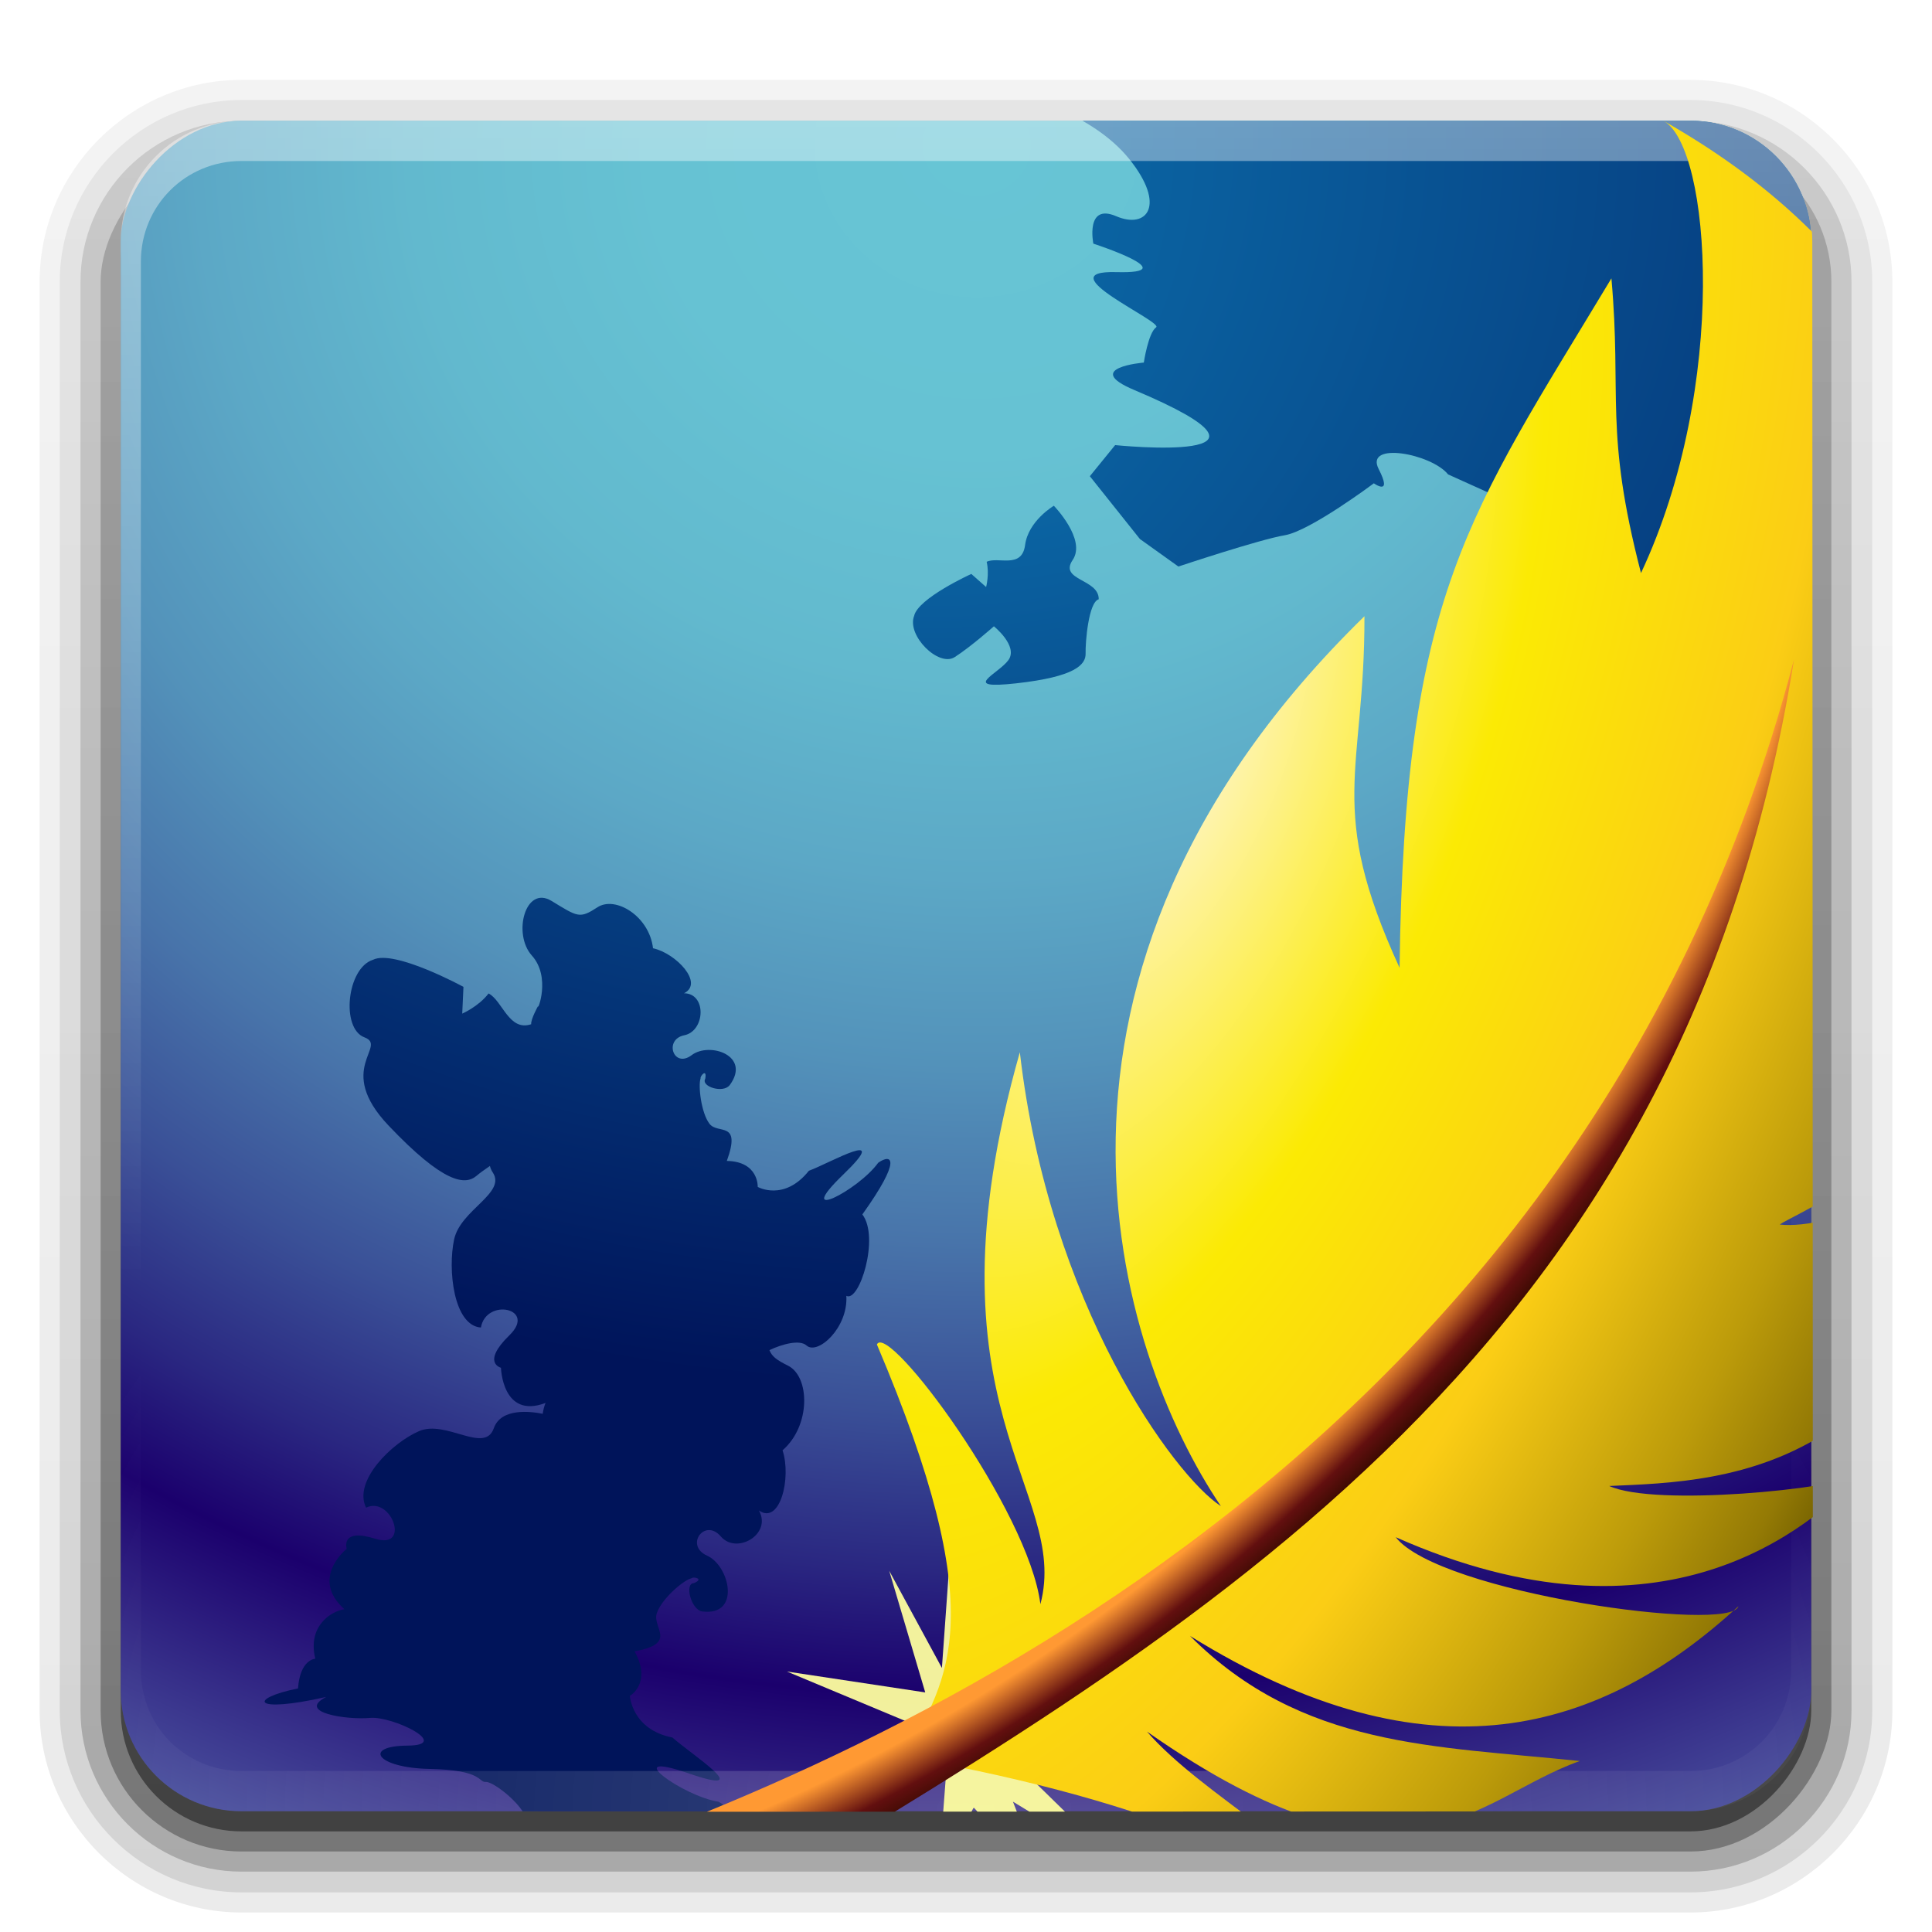 <?xml version="1.0" encoding="UTF-8" standalone="no"?>
<!-- Created with Inkscape (http://www.inkscape.org/) -->

<svg
   xmlns:dc="http://purl.org/dc/elements/1.1/"
   xmlns:cc="http://creativecommons.org/ns#"
   xmlns:rdf="http://www.w3.org/1999/02/22-rdf-syntax-ns#"
   xmlns:svg="http://www.w3.org/2000/svg"
   xmlns="http://www.w3.org/2000/svg"
   xmlns:xlink="http://www.w3.org/1999/xlink"
   xmlns:sodipodi="http://sodipodi.sourceforge.net/DTD/sodipodi-0.dtd"
   xmlns:inkscape="http://www.inkscape.org/namespaces/inkscape"
   version="1.0"
   width="96"
   height="96"
   id="svg2408"
   style="display:inline"
   inkscape:version="0.48.0 r9654"
   sodipodi:docname="kompozer.svg">
  <sodipodi:namedview
     pagecolor="#ffffff"
     bordercolor="#666666"
     borderopacity="1"
     objecttolerance="10"
     gridtolerance="10"
     guidetolerance="10"
     inkscape:pageopacity="0"
     inkscape:pageshadow="2"
     inkscape:window-width="1920"
     inkscape:window-height="1029"
     id="namedview87"
     showgrid="false"
     inkscape:zoom="1.8019839"
     inkscape:cx="-54.73308"
     inkscape:cy="-23.335361"
     inkscape:window-x="0"
     inkscape:window-y="24"
     inkscape:window-maximized="1"
     inkscape:current-layer="svg2408" />
  <defs
     id="defs2410">
    <linearGradient
       id="linearGradient4705">
      <stop
         style="stop-color:#000000;stop-opacity:1;"
         offset="0"
         id="stop4707" />
      <stop
         style="stop-color:#000000;stop-opacity:0;"
         offset="1"
         id="stop4709" />
    </linearGradient>
    <linearGradient
       id="linearGradient4668">
      <stop
         style="stop-color:#000000;stop-opacity:1;"
         offset="0"
         id="stop4670" />
      <stop
         style="stop-color:#000000;stop-opacity:0;"
         offset="1"
         id="stop4672" />
    </linearGradient>
    <radialGradient
       gradientUnits="userSpaceOnUse"
       fy="7.227"
       fx="64.569"
       r="104.221"
       cy="7.227"
       cx="64.569"
       id="radialGradient4537">
      <stop
         id="stop4539"
         style="stop-color:#67C5D5"
         offset="0" />
      <stop
         id="stop4541"
         style="stop-color:#66C2D3"
         offset="0.16" />
      <stop
         id="stop4543"
         style="stop-color:#62B9CE"
         offset="0.28" />
      <stop
         id="stop4545"
         style="stop-color:#5CA8C6"
         offset="0.385" />
      <stop
         id="stop4547"
         style="stop-color:#5392BA"
         offset="0.483" />
      <stop
         id="stop4549"
         style="stop-color:#4874AA"
         offset="0.576" />
      <stop
         id="stop4551"
         style="stop-color:#3A5097"
         offset="0.665" />
      <stop
         id="stop4553"
         style="stop-color:#2A2781"
         offset="0.749" />
      <stop
         id="stop4555"
         style="stop-color:#1B006D"
         offset="0.815" />
      <stop
         id="stop4557"
         style="stop-color:#596AAD"
         offset="1" />
    </radialGradient>
    <linearGradient
       x1="45.448"
       y1="92.54"
       x2="45.448"
       y2="7.017"
       id="ButtonShadow"
       gradientUnits="userSpaceOnUse"
       gradientTransform="matrix(1.006,0,0,0.994,100,0)">
      <stop
         id="stop3750"
         style="stop-color:#000000;stop-opacity:1"
         offset="0" />
      <stop
         id="stop3752"
         style="stop-color:#000000;stop-opacity:0.588"
         offset="1" />
    </linearGradient>
    <linearGradient
       id="linearGradient3737">
      <stop
         id="stop3739"
         style="stop-color:#ffffff;stop-opacity:1"
         offset="0" />
      <stop
         id="stop3741"
         style="stop-color:#ffffff;stop-opacity:0"
         offset="1" />
    </linearGradient>
    <linearGradient
       id="linearGradient3700">
      <stop
         id="stop3702"
         style="stop-color:#70a83e;stop-opacity:1"
         offset="0" />
      <stop
         id="stop3704"
         style="stop-color:#9fd058;stop-opacity:1"
         offset="1" />
    </linearGradient>
    <filter
       color-interpolation-filters="sRGB"
       id="filter3174">
      <feGaussianBlur
         id="feGaussianBlur3176"
         stdDeviation="1.71" />
    </filter>
    <linearGradient
       x1="36.357"
       y1="6"
       x2="36.357"
       y2="63.893"
       id="linearGradient3188"
       xlink:href="#linearGradient3737"
       gradientUnits="userSpaceOnUse" />
    <filter
       x="-0.192"
       y="-0.192"
       width="1.384"
       height="1.384"
       color-interpolation-filters="sRGB"
       id="filter3794">
      <feGaussianBlur
         id="feGaussianBlur3796"
         stdDeviation="5.28" />
    </filter>
    <linearGradient
       x1="48"
       y1="20.221"
       x2="48"
       y2="138.661"
       id="linearGradient3613"
       xlink:href="#linearGradient3737"
       gradientUnits="userSpaceOnUse" />
    <radialGradient
       cx="48"
       cy="90.172"
       r="42"
       fx="48"
       fy="90.172"
       id="radialGradient3619"
       xlink:href="#linearGradient3737"
       gradientUnits="userSpaceOnUse"
       gradientTransform="matrix(1.157,0,0,0.996,-7.551,0.197)" />
    <clipPath
       id="clipPath3613">
      <rect
         width="84"
         height="84"
         rx="6"
         ry="6"
         x="6"
         y="6"
         id="rect3615"
         style="fill:#ffffff;fill-opacity:1;fill-rule:nonzero;stroke:none" />
    </clipPath>
    <linearGradient
       x1="48"
       y1="90"
       x2="48"
       y2="5.988"
       id="linearGradient3617"
       xlink:href="#linearGradient3700"
       gradientUnits="userSpaceOnUse" />
    <linearGradient
       x1="48"
       y1="90"
       x2="48"
       y2="5.988"
       id="linearGradient3878"
       xlink:href="#linearGradient3700"
       gradientUnits="userSpaceOnUse" />
    <linearGradient
       id="linearGradient3700-4">
      <stop
         id="stop3702-4"
         style="stop-color:#70a83e;stop-opacity:1"
         offset="0" />
      <stop
         id="stop3704-4"
         style="stop-color:#9fd058;stop-opacity:1"
         offset="1" />
    </linearGradient>
    <clipPath
       id="clipPath2973">
      <rect
         width="84"
         height="84"
         rx="6"
         ry="6"
         x="6"
         y="6"
         id="rect2975"
         style="fill:url(#linearGradient2977);fill-opacity:1;fill-rule:nonzero;stroke:none" />
    </clipPath>
    <linearGradient
       x1="48"
       y1="90"
       x2="48"
       y2="5.988"
       id="linearGradient2977"
       xlink:href="#linearGradient3700-4"
       gradientUnits="userSpaceOnUse" />
    <linearGradient
       x1="48"
       y1="90"
       x2="48"
       y2="5.988"
       id="linearGradient3708"
       xlink:href="#linearGradient2867-449-88-871-390-598-476-591-434-148"
       gradientUnits="userSpaceOnUse"
       gradientTransform="translate(0,-96)" />
    <linearGradient
       id="linearGradient2867-449-88-871-390-598-476-591-434-148">
      <stop
         id="stop4627"
         style="stop-color:#51cfee;stop-opacity:1"
         offset="0" />
      <stop
         id="stop4629"
         style="stop-color:#49a3d2;stop-opacity:1"
         offset="0.262" />
      <stop
         id="stop4631"
         style="stop-color:#3470b4;stop-opacity:1"
         offset="0.705" />
      <stop
         id="stop4633"
         style="stop-color:#1b5699;stop-opacity:1"
         offset="1" />
    </linearGradient>
    <linearGradient
       id="linearGradient3202">
      <stop
         id="stop3204"
         style="stop-color:#ffffff;stop-opacity:1"
         offset="0" />
      <stop
         id="stop3206"
         style="stop-color:#ced3d6;stop-opacity:1"
         offset="1" />
    </linearGradient>
    <linearGradient
       x1="116.296"
       y1="32.375"
       x2="116.296"
       y2="226.18"
       id="linearGradient2928"
       xlink:href="#linearGradient3202"
       gradientUnits="userSpaceOnUse"
       gradientTransform="matrix(0.328,0,0,0.341,6.361,3.973)" />
    <linearGradient
       x1="32.251"
       y1="6.132"
       x2="32.251"
       y2="90.239"
       id="linearGradient3721"
       xlink:href="#ButtonShadow"
       gradientUnits="userSpaceOnUse"
       gradientTransform="translate(0,-97)" />
    <linearGradient
       x1="32.251"
       y1="6.132"
       x2="32.251"
       y2="90.239"
       id="linearGradient3725"
       xlink:href="#ButtonShadow"
       gradientUnits="userSpaceOnUse"
       gradientTransform="matrix(1.024,0,0,1.012,-1.143,-98.071)" />
    <linearGradient
       x1="32.251"
       y1="6.132"
       x2="32.251"
       y2="90.239"
       id="linearGradient3772"
       xlink:href="#ButtonShadow"
       gradientUnits="userSpaceOnUse"
       gradientTransform="matrix(1.024,0,0,1.012,-1.143,-98.071)" />
    <linearGradient
       x1="32.251"
       y1="6.132"
       x2="32.251"
       y2="90.239"
       id="linearGradient3780"
       xlink:href="#ButtonShadow"
       gradientUnits="userSpaceOnUse"
       gradientTransform="matrix(1.024,0,0,1.012,-1.143,-98.071)" />
    <linearGradient
       x1="32.251"
       y1="6.132"
       x2="32.251"
       y2="90.239"
       id="linearGradient3788"
       xlink:href="#ButtonShadow"
       gradientUnits="userSpaceOnUse"
       gradientTransform="matrix(1.024,0,0,1.012,-1.143,-98.071)" />
    <filter
       color-interpolation-filters="sRGB"
       id="blurshadow"
       x="-0.25"
       y="-0.25"
       width="1.5"
       height="1.5">
      <feGaussianBlur
         in="SourceAlpha"
         stdDeviation="1.5"
         result="blur"
         id="feGaussianBlur3190" />
      <feOffset
         dx="1"
         dy="1"
         in="blur"
         result="shift"
         id="feOffset3192" />
      <feMerge
         id="feMerge3194">
        <feMergeNode
           in="shift"
           id="feMergeNode3196" />
        <feMergeNode
           in="SourceGraphic"
           id="feMergeNode3198" />
      </feMerge>
    </filter>
    <radialGradient
       inkscape:collect="always"
       xlink:href="#XMLID_61_"
       id="radialGradient4869"
       gradientUnits="userSpaceOnUse"
       cx="64.569"
       cy="7.227"
       fx="64.569"
       fy="7.227"
       r="104.221" />
    <radialGradient
       inkscape:collect="always"
       xlink:href="#XMLID_62_"
       id="radialGradient4871"
       gradientUnits="userSpaceOnUse"
       cx="64.552"
       cy="14.175"
       fx="64.552"
       fy="14.175"
       r="52.232" />
    <radialGradient
       inkscape:collect="always"
       xlink:href="#XMLID_63_"
       id="radialGradient4873"
       gradientUnits="userSpaceOnUse"
       cx="64.554"
       cy="14.176"
       fx="64.554"
       fy="14.176"
       r="52.229" />
    <radialGradient
       inkscape:collect="always"
       xlink:href="#XMLID_64_"
       id="radialGradient4875"
       gradientUnits="userSpaceOnUse"
       cx="64.549"
       cy="14.172"
       fx="64.549"
       fy="14.172"
       r="52.237" />
    <radialGradient
       inkscape:collect="always"
       xlink:href="#XMLID_65_"
       id="radialGradient4877"
       gradientUnits="userSpaceOnUse"
       cx="65.405"
       cy="19.12"
       fx="65.405"
       fy="19.12"
       r="57.383" />
    <radialGradient
       inkscape:collect="always"
       xlink:href="#XMLID_66_"
       id="radialGradient4879"
       gradientUnits="userSpaceOnUse"
       cx="64.551"
       cy="14.173"
       fx="64.551"
       fy="14.173"
       r="52.233" />
    <radialGradient
       inkscape:collect="always"
       xlink:href="#XMLID_67_"
       id="radialGradient4881"
       gradientUnits="userSpaceOnUse"
       cx="64.552"
       cy="14.165"
       fx="64.552"
       fy="14.165"
       r="52.242" />
    <linearGradient
       inkscape:collect="always"
       xlink:href="#XMLID_69_"
       id="linearGradient4883"
       gradientUnits="userSpaceOnUse"
       x1="76.372"
       y1="16.592"
       x2="93.232"
       y2="18.029" />
    <linearGradient
       inkscape:collect="always"
       xlink:href="#XMLID_70_"
       id="linearGradient4885"
       gradientUnits="userSpaceOnUse"
       x1="38.492"
       y1="19.147"
       x2="29.174"
       y2="32.832" />
    <linearGradient
       inkscape:collect="always"
       xlink:href="#XMLID_71_"
       id="linearGradient4887"
       gradientUnits="userSpaceOnUse"
       x1="62.652"
       y1="34.546"
       x2="62.652"
       y2="11.895" />
    <radialGradient
       inkscape:collect="always"
       xlink:href="#XMLID_61_"
       id="radialGradient5597"
       gradientUnits="userSpaceOnUse"
       cx="64.569"
       cy="7.227"
       fx="64.569"
       fy="7.227"
       r="104.221" />
    <radialGradient
       inkscape:collect="always"
       xlink:href="#XMLID_62_"
       id="radialGradient5599"
       gradientUnits="userSpaceOnUse"
       cx="64.552"
       cy="14.175"
       fx="64.552"
       fy="14.175"
       r="52.232" />
    <radialGradient
       inkscape:collect="always"
       xlink:href="#XMLID_63_"
       id="radialGradient5601"
       gradientUnits="userSpaceOnUse"
       cx="64.554"
       cy="14.176"
       fx="64.554"
       fy="14.176"
       r="52.229" />
    <radialGradient
       inkscape:collect="always"
       xlink:href="#XMLID_64_"
       id="radialGradient5603"
       gradientUnits="userSpaceOnUse"
       cx="64.549"
       cy="14.172"
       fx="64.549"
       fy="14.172"
       r="52.237" />
    <radialGradient
       inkscape:collect="always"
       xlink:href="#XMLID_65_"
       id="radialGradient5605"
       gradientUnits="userSpaceOnUse"
       cx="65.405"
       cy="19.12"
       fx="65.405"
       fy="19.12"
       r="57.383" />
    <radialGradient
       inkscape:collect="always"
       xlink:href="#XMLID_66_"
       id="radialGradient5607"
       gradientUnits="userSpaceOnUse"
       cx="64.551"
       cy="14.173"
       fx="64.551"
       fy="14.173"
       r="52.233" />
    <radialGradient
       inkscape:collect="always"
       xlink:href="#XMLID_67_"
       id="radialGradient5609"
       gradientUnits="userSpaceOnUse"
       cx="64.552"
       cy="14.165"
       fx="64.552"
       fy="14.165"
       r="52.242" />
    <linearGradient
       inkscape:collect="always"
       xlink:href="#XMLID_69_"
       id="linearGradient5611"
       gradientUnits="userSpaceOnUse"
       x1="76.372"
       y1="16.592"
       x2="93.232"
       y2="18.029" />
    <linearGradient
       inkscape:collect="always"
       xlink:href="#XMLID_70_"
       id="linearGradient5613"
       gradientUnits="userSpaceOnUse"
       x1="38.492"
       y1="19.147"
       x2="29.174"
       y2="32.832" />
    <linearGradient
       inkscape:collect="always"
       xlink:href="#XMLID_71_"
       id="linearGradient5615"
       gradientUnits="userSpaceOnUse"
       x1="62.652"
       y1="34.546"
       x2="62.652"
       y2="11.895" />
    <linearGradient
       inkscape:collect="always"
       xlink:href="#XMLID_74_"
       id="linearGradient5617"
       gradientUnits="userSpaceOnUse"
       x1="64.478"
       y1="56.301"
       x2="78.466"
       y2="48.085" />
    <linearGradient
       inkscape:collect="always"
       xlink:href="#XMLID_75_"
       id="linearGradient5619"
       gradientUnits="userSpaceOnUse"
       x1="41.839"
       y1="36.962"
       x2="52.697"
       y2="37.892" />
    <linearGradient
       inkscape:collect="always"
       xlink:href="#XMLID_76_"
       id="linearGradient5621"
       gradientUnits="userSpaceOnUse"
       x1="24.45"
       y1="33.953"
       x2="63.643"
       y2="38.852" />
    <linearGradient
       inkscape:collect="always"
       xlink:href="#XMLID_77_"
       id="linearGradient5623"
       gradientUnits="userSpaceOnUse"
       x1="48.731"
       y1="44.32"
       x2="51.856"
       y2="42.945" />
    <linearGradient
       inkscape:collect="always"
       xlink:href="#XMLID_78_"
       id="linearGradient5625"
       gradientUnits="userSpaceOnUse"
       x1="38.768"
       y1="82.582"
       x2="91.339"
       y2="84.747" />
    <linearGradient
       inkscape:collect="always"
       xlink:href="#XMLID_79_"
       id="linearGradient5627"
       gradientUnits="userSpaceOnUse"
       x1="51.278"
       y1="74.424"
       x2="78.689"
       y2="84.212" />
    <linearGradient
       inkscape:collect="always"
       xlink:href="#XMLID_80_"
       id="linearGradient5629"
       gradientUnits="userSpaceOnUse"
       gradientTransform="matrix(0.999,0.049,-0.049,0.999,4.715,-1.24)"
       x1="6.106"
       y1="87.057"
       x2="32.828"
       y2="87.057" />
    <linearGradient
       inkscape:collect="always"
       xlink:href="#XMLID_81_"
       id="linearGradient5631"
       gradientUnits="userSpaceOnUse"
       gradientTransform="matrix(0.993,0.119,-0.119,0.993,-207.268,181.293)"
       x1="209.723"
       y1="-130.659"
       x2="224.261"
       y2="-85.619" />
    <linearGradient
       inkscape:collect="always"
       xlink:href="#XMLID_82_"
       id="linearGradient5633"
       gradientUnits="userSpaceOnUse"
       gradientTransform="matrix(0.999,0.045,-0.045,0.999,3.232,-0.697)"
       x1="12.471"
       y1="61.107"
       x2="12.471"
       y2="111.455" />
    <linearGradient
       inkscape:collect="always"
       xlink:href="#XMLID_83_"
       id="linearGradient5635"
       gradientUnits="userSpaceOnUse"
       x1="18.348"
       y1="30.846"
       x2="12.886"
       y2="16.85" />
    <linearGradient
       inkscape:collect="always"
       xlink:href="#XMLID_84_"
       id="linearGradient5637"
       gradientUnits="userSpaceOnUse"
       x1="41.704"
       y1="34.058"
       x2="54.792"
       y2="16.853" />
    <linearGradient
       inkscape:collect="always"
       xlink:href="#XMLID_85_"
       id="linearGradient5639"
       gradientUnits="userSpaceOnUse"
       x1="34.784"
       y1="57.541"
       x2="48.052"
       y2="84.079" />
    <linearGradient
       inkscape:collect="always"
       xlink:href="#XMLID_86_"
       id="linearGradient5641"
       gradientUnits="userSpaceOnUse"
       x1="54.825"
       y1="41.267"
       x2="58.139"
       y2="44.27" />
    <linearGradient
       inkscape:collect="always"
       xlink:href="#XMLID_87_"
       id="linearGradient5643"
       gradientUnits="userSpaceOnUse"
       x1="35.5"
       y1="48.361"
       x2="50.721"
       y2="63.893" />
    <linearGradient
       inkscape:collect="always"
       xlink:href="#XMLID_88_"
       id="linearGradient5645"
       gradientUnits="userSpaceOnUse"
       gradientTransform="matrix(0.967,0.254,-0.254,0.967,-1076.666,855.232)"
       x1="847.471"
       y1="-1065.021"
       x2="847.471"
       y2="-1007.958" />
    <linearGradient
       inkscape:collect="always"
       xlink:href="#XMLID_89_"
       id="linearGradient5647"
       gradientUnits="userSpaceOnUse"
       gradientTransform="matrix(0.99,-0.08,0.095,1.173,-3.82,-4.947)"
       x1="15.856"
       y1="36.413"
       x2="-3.437"
       y2="67.833" />
    <linearGradient
       inkscape:collect="always"
       xlink:href="#XMLID_90_"
       id="linearGradient5649"
       gradientUnits="userSpaceOnUse"
       x1="80.929"
       y1="67.845"
       x2="60.433"
       y2="71.76" />
    <linearGradient
       inkscape:collect="always"
       xlink:href="#XMLID_91_"
       id="linearGradient5651"
       gradientUnits="userSpaceOnUse"
       gradientTransform="matrix(0.992,0.126,-0.126,0.992,477.062,-332.391)"
       x1="-411.273"
       y1="427.628"
       x2="-411.273"
       y2="475.319" />
    <linearGradient
       inkscape:collect="always"
       xlink:href="#XMLID_92_"
       id="linearGradient5653"
       gradientUnits="userSpaceOnUse"
       gradientTransform="matrix(0.932,0.362,-0.362,0.932,554.92,-207.713)"
       x1="-414.436"
       y1="422.684"
       x2="-414.436"
       y2="470.37" />
    <linearGradient
       inkscape:collect="always"
       xlink:href="#XMLID_93_"
       id="linearGradient5655"
       gradientUnits="userSpaceOnUse"
       gradientTransform="matrix(0.81,-0.586,0.586,0.81,-28.537,20.331)"
       x1="13.848"
       y1="55.797"
       x2="0.569"
       y2="75.716" />
    <linearGradient
       inkscape:collect="always"
       xlink:href="#XMLID_94_"
       id="linearGradient5657"
       gradientUnits="userSpaceOnUse"
       gradientTransform="matrix(0.81,-0.586,0.586,0.81,-28.537,20.331)"
       x1="21.035"
       y1="49.271"
       x2="7.756"
       y2="69.189" />
    <linearGradient
       inkscape:collect="always"
       xlink:href="#XMLID_95_"
       id="linearGradient5659"
       gradientUnits="userSpaceOnUse"
       x1="12.313"
       y1="37.865"
       x2="6.504"
       y2="48.709" />
    <linearGradient
       inkscape:collect="always"
       xlink:href="#XMLID_96_"
       id="linearGradient5661"
       gradientUnits="userSpaceOnUse"
       x1="11.73"
       y1="44.492"
       x2="5.921"
       y2="55.335" />
    <linearGradient
       inkscape:collect="always"
       xlink:href="#XMLID_97_"
       id="linearGradient5663"
       gradientUnits="userSpaceOnUse"
       x1="18.313"
       y1="39.891"
       x2="12.698"
       y2="53.833" />
    <linearGradient
       inkscape:collect="always"
       xlink:href="#XMLID_98_"
       id="linearGradient5665"
       gradientUnits="userSpaceOnUse"
       x1="20.447"
       y1="33.105"
       x2="7.168"
       y2="53.023" />
    <linearGradient
       inkscape:collect="always"
       xlink:href="#XMLID_99_"
       id="linearGradient5667"
       gradientUnits="userSpaceOnUse"
       x1="21.341"
       y1="37.126"
       x2="9.238"
       y2="55.279" />
    <linearGradient
       inkscape:collect="always"
       xlink:href="#XMLID_100_"
       id="linearGradient5669"
       gradientUnits="userSpaceOnUse"
       x1="60.286"
       y1="34.297"
       x2="61.245"
       y2="36.006" />
    <linearGradient
       inkscape:collect="always"
       xlink:href="#XMLID_101_"
       id="linearGradient5671"
       gradientUnits="userSpaceOnUse"
       x1="22.56"
       y1="28.492"
       x2="22.56"
       y2="23.245" />
    <linearGradient
       inkscape:collect="always"
       xlink:href="#XMLID_102_"
       id="linearGradient5673"
       gradientUnits="userSpaceOnUse"
       gradientTransform="matrix(0.999,0.04,-0.04,0.999,0.996,-1.332)"
       x1="23.012"
       y1="34.751"
       x2="33.993"
       y2="21.918" />
    <linearGradient
       inkscape:collect="always"
       xlink:href="#XMLID_103_"
       id="linearGradient5675"
       gradientUnits="userSpaceOnUse"
       x1="15.509"
       y1="33.508"
       x2="9.7"
       y2="44.352" />
    <linearGradient
       inkscape:collect="always"
       xlink:href="#XMLID_104_"
       id="linearGradient5677"
       gradientUnits="userSpaceOnUse"
       gradientTransform="matrix(0.995,0.104,-0.104,0.995,3.786,-2.057)"
       x1="16.34"
       y1="35.805"
       x2="27.067"
       y2="23.268" />
    <linearGradient
       inkscape:collect="always"
       xlink:href="#XMLID_105_"
       id="linearGradient5679"
       gradientUnits="userSpaceOnUse"
       gradientTransform="matrix(0.996,0.09,-0.09,0.996,2.346,-2.346)"
       x1="13.372"
       y1="22.876"
       x2="26.26"
       y2="24.641" />
    <linearGradient
       inkscape:collect="always"
       xlink:href="#XMLID_106_"
       id="linearGradient5681"
       gradientUnits="userSpaceOnUse"
       x1="6.983"
       y1="23.109"
       x2="25.178"
       y2="25.601" />
    <linearGradient
       inkscape:collect="always"
       xlink:href="#XMLID_107_"
       id="linearGradient5683"
       gradientUnits="userSpaceOnUse"
       gradientTransform="matrix(0.996,0.09,-0.09,0.996,2.346,-2.346)"
       x1="15.881"
       y1="22.228"
       x2="27.724"
       y2="23.85" />
    <linearGradient
       inkscape:collect="always"
       xlink:href="#XMLID_108_"
       id="linearGradient5685"
       gradientUnits="userSpaceOnUse"
       x1="15.201"
       y1="26.94"
       x2="4.522"
       y2="25.844" />
    <linearGradient
       inkscape:collect="always"
       xlink:href="#XMLID_109_"
       id="linearGradient5687"
       gradientUnits="userSpaceOnUse"
       gradientTransform="matrix(0.995,0.104,-0.104,0.995,3.786,-2.057)"
       x1="10.945"
       y1="37.1"
       x2="25.719"
       y2="19.835" />
    <linearGradient
       inkscape:collect="always"
       xlink:href="#XMLID_110_"
       id="linearGradient5689"
       gradientUnits="userSpaceOnUse"
       x1="88.331"
       y1="117.368"
       x2="117.265"
       y2="72.741" />
    <linearGradient
       inkscape:collect="always"
       xlink:href="#XMLID_111_"
       id="linearGradient5691"
       gradientUnits="userSpaceOnUse"
       x1="105.157"
       y1="22.738"
       x2="86.211"
       y2="14.417" />
    <linearGradient
       inkscape:collect="always"
       xlink:href="#XMLID_112_"
       id="linearGradient5693"
       gradientUnits="userSpaceOnUse"
       x1="117.882"
       y1="41.729"
       x2="91.359"
       y2="17.106" />
    <linearGradient
       inkscape:collect="always"
       xlink:href="#XMLID_113_"
       id="linearGradient5695"
       gradientUnits="userSpaceOnUse"
       gradientTransform="matrix(1,-0.028,0.028,1,104.777,-104.624)"
       x1="1.14"
       y1="145.445"
       x2="-9.966"
       y2="133.959" />
    <linearGradient
       inkscape:collect="always"
       xlink:href="#XMLID_114_"
       id="linearGradient5697"
       gradientUnits="userSpaceOnUse"
       x1="113.436"
       y1="55.834"
       x2="119.687"
       y2="34.332" />
    <linearGradient
       inkscape:collect="always"
       xlink:href="#XMLID_115_"
       id="linearGradient5699"
       gradientUnits="userSpaceOnUse"
       gradientTransform="matrix(0.999,-0.041,0.041,0.999,151.896,-153.906)"
       x1="-51.966"
       y1="212.788"
       x2="-52.194"
       y2="196.434" />
    <linearGradient
       inkscape:collect="always"
       xlink:href="#XMLID_116_"
       id="linearGradient5701"
       gradientUnits="userSpaceOnUse"
       gradientTransform="matrix(0.998,-0.071,0.071,0.998,254.6,-268.47)"
       x1="-172.721"
       y1="332.082"
       x2="-161.456"
       y2="309.893" />
    <linearGradient
       inkscape:collect="always"
       xlink:href="#XMLID_117_"
       id="linearGradient5703"
       gradientUnits="userSpaceOnUse"
       gradientTransform="matrix(0.998,-0.071,0.071,0.998,-10.967,13.651)"
       x1="99.206"
       y1="87.747"
       x2="100.721"
       y2="63.169" />
    <linearGradient
       inkscape:collect="always"
       xlink:href="#XMLID_118_"
       id="linearGradient5705"
       gradientUnits="userSpaceOnUse"
       x1="58.369"
       y1="113.859"
       x2="105.875"
       y2="85.465" />
    <linearGradient
       inkscape:collect="always"
       xlink:href="#XMLID_119_"
       id="linearGradient5707"
       gradientUnits="userSpaceOnUse"
       gradientTransform="matrix(0.995,0.099,-0.099,0.995,10.384,-6.075)"
       x1="54.24"
       y1="93.582"
       x2="102.907"
       y2="100.176" />
    <linearGradient
       inkscape:collect="always"
       xlink:href="#XMLID_120_"
       id="linearGradient5709"
       gradientUnits="userSpaceOnUse"
       gradientTransform="matrix(0.99,0.145,-0.145,0.99,14.283,-5.835)"
       x1="39.013"
       y1="89.89"
       x2="95.522"
       y2="107.65" />
    <linearGradient
       inkscape:collect="always"
       xlink:href="#XMLID_121_"
       id="linearGradient5711"
       gradientUnits="userSpaceOnUse"
       gradientTransform="matrix(0.984,-0.18,0.18,0.984,500.952,-643.727)"
       x1="-601.467"
       y1="628.961"
       x2="-574.597"
       y2="680.404" />
    <linearGradient
       inkscape:collect="always"
       xlink:href="#XMLID_74_"
       id="linearGradient6052"
       gradientUnits="userSpaceOnUse"
       x1="64.478"
       y1="56.301"
       x2="78.466"
       y2="48.085" />
    <linearGradient
       inkscape:collect="always"
       xlink:href="#XMLID_75_"
       id="linearGradient6054"
       gradientUnits="userSpaceOnUse"
       x1="41.839"
       y1="36.962"
       x2="52.697"
       y2="37.892" />
    <linearGradient
       inkscape:collect="always"
       xlink:href="#XMLID_76_"
       id="linearGradient6056"
       gradientUnits="userSpaceOnUse"
       x1="24.45"
       y1="33.953"
       x2="63.643"
       y2="38.852" />
    <linearGradient
       inkscape:collect="always"
       xlink:href="#XMLID_77_"
       id="linearGradient6058"
       gradientUnits="userSpaceOnUse"
       x1="48.731"
       y1="44.32"
       x2="51.856"
       y2="42.945" />
    <linearGradient
       inkscape:collect="always"
       xlink:href="#XMLID_78_"
       id="linearGradient6060"
       gradientUnits="userSpaceOnUse"
       x1="38.768"
       y1="82.582"
       x2="91.339"
       y2="84.747" />
    <linearGradient
       inkscape:collect="always"
       xlink:href="#XMLID_79_"
       id="linearGradient6062"
       gradientUnits="userSpaceOnUse"
       x1="51.278"
       y1="74.424"
       x2="78.689"
       y2="84.212" />
    <linearGradient
       inkscape:collect="always"
       xlink:href="#XMLID_80_"
       id="linearGradient6064"
       gradientUnits="userSpaceOnUse"
       gradientTransform="matrix(0.999,0.049,-0.049,0.999,4.715,-1.24)"
       x1="6.106"
       y1="87.057"
       x2="32.828"
       y2="87.057" />
    <linearGradient
       inkscape:collect="always"
       xlink:href="#XMLID_81_"
       id="linearGradient6066"
       gradientUnits="userSpaceOnUse"
       gradientTransform="matrix(0.993,0.119,-0.119,0.993,-207.268,181.293)"
       x1="209.723"
       y1="-130.659"
       x2="224.261"
       y2="-85.619" />
    <linearGradient
       inkscape:collect="always"
       xlink:href="#XMLID_82_"
       id="linearGradient6068"
       gradientUnits="userSpaceOnUse"
       gradientTransform="matrix(0.999,0.045,-0.045,0.999,3.232,-0.697)"
       x1="12.471"
       y1="61.107"
       x2="12.471"
       y2="111.455" />
    <linearGradient
       inkscape:collect="always"
       xlink:href="#XMLID_83_"
       id="linearGradient6070"
       gradientUnits="userSpaceOnUse"
       x1="18.348"
       y1="30.846"
       x2="12.886"
       y2="16.85" />
    <linearGradient
       inkscape:collect="always"
       xlink:href="#XMLID_84_"
       id="linearGradient6072"
       gradientUnits="userSpaceOnUse"
       x1="41.704"
       y1="34.058"
       x2="54.792"
       y2="16.853" />
    <linearGradient
       inkscape:collect="always"
       xlink:href="#XMLID_85_"
       id="linearGradient6074"
       gradientUnits="userSpaceOnUse"
       x1="34.784"
       y1="57.541"
       x2="48.052"
       y2="84.079" />
    <linearGradient
       inkscape:collect="always"
       xlink:href="#XMLID_86_"
       id="linearGradient6076"
       gradientUnits="userSpaceOnUse"
       x1="54.825"
       y1="41.267"
       x2="58.139"
       y2="44.27" />
    <linearGradient
       inkscape:collect="always"
       xlink:href="#XMLID_87_"
       id="linearGradient6078"
       gradientUnits="userSpaceOnUse"
       x1="35.5"
       y1="48.361"
       x2="50.721"
       y2="63.893" />
    <linearGradient
       inkscape:collect="always"
       xlink:href="#XMLID_88_"
       id="linearGradient6080"
       gradientUnits="userSpaceOnUse"
       gradientTransform="matrix(0.967,0.254,-0.254,0.967,-1076.666,855.232)"
       x1="847.471"
       y1="-1065.021"
       x2="847.471"
       y2="-1007.958" />
    <linearGradient
       inkscape:collect="always"
       xlink:href="#XMLID_89_"
       id="linearGradient6082"
       gradientUnits="userSpaceOnUse"
       gradientTransform="matrix(0.99,-0.08,0.095,1.173,-3.82,-4.947)"
       x1="15.856"
       y1="36.413"
       x2="-3.437"
       y2="67.833" />
    <linearGradient
       inkscape:collect="always"
       xlink:href="#XMLID_90_"
       id="linearGradient6084"
       gradientUnits="userSpaceOnUse"
       x1="80.929"
       y1="67.845"
       x2="60.433"
       y2="71.76" />
    <linearGradient
       inkscape:collect="always"
       xlink:href="#XMLID_91_"
       id="linearGradient6086"
       gradientUnits="userSpaceOnUse"
       gradientTransform="matrix(0.992,0.126,-0.126,0.992,477.062,-332.391)"
       x1="-411.273"
       y1="427.628"
       x2="-411.273"
       y2="475.319" />
    <linearGradient
       inkscape:collect="always"
       xlink:href="#XMLID_92_"
       id="linearGradient6088"
       gradientUnits="userSpaceOnUse"
       gradientTransform="matrix(0.932,0.362,-0.362,0.932,554.92,-207.713)"
       x1="-414.436"
       y1="422.684"
       x2="-414.436"
       y2="470.37" />
    <linearGradient
       inkscape:collect="always"
       xlink:href="#XMLID_93_"
       id="linearGradient6090"
       gradientUnits="userSpaceOnUse"
       gradientTransform="matrix(0.81,-0.586,0.586,0.81,-28.537,20.331)"
       x1="13.848"
       y1="55.797"
       x2="0.569"
       y2="75.716" />
    <linearGradient
       inkscape:collect="always"
       xlink:href="#XMLID_94_"
       id="linearGradient6092"
       gradientUnits="userSpaceOnUse"
       gradientTransform="matrix(0.81,-0.586,0.586,0.81,-28.537,20.331)"
       x1="21.035"
       y1="49.271"
       x2="7.756"
       y2="69.189" />
    <linearGradient
       inkscape:collect="always"
       xlink:href="#XMLID_95_"
       id="linearGradient6094"
       gradientUnits="userSpaceOnUse"
       x1="12.313"
       y1="37.865"
       x2="6.504"
       y2="48.709" />
    <linearGradient
       inkscape:collect="always"
       xlink:href="#XMLID_96_"
       id="linearGradient6096"
       gradientUnits="userSpaceOnUse"
       x1="11.73"
       y1="44.492"
       x2="5.921"
       y2="55.335" />
    <linearGradient
       inkscape:collect="always"
       xlink:href="#XMLID_97_"
       id="linearGradient6098"
       gradientUnits="userSpaceOnUse"
       x1="18.313"
       y1="39.891"
       x2="12.698"
       y2="53.833" />
    <linearGradient
       inkscape:collect="always"
       xlink:href="#XMLID_98_"
       id="linearGradient6100"
       gradientUnits="userSpaceOnUse"
       x1="20.447"
       y1="33.105"
       x2="7.168"
       y2="53.023" />
    <linearGradient
       inkscape:collect="always"
       xlink:href="#XMLID_99_"
       id="linearGradient6102"
       gradientUnits="userSpaceOnUse"
       x1="21.341"
       y1="37.126"
       x2="9.238"
       y2="55.279" />
    <linearGradient
       inkscape:collect="always"
       xlink:href="#XMLID_100_"
       id="linearGradient6104"
       gradientUnits="userSpaceOnUse"
       x1="60.286"
       y1="34.297"
       x2="61.245"
       y2="36.006" />
    <linearGradient
       inkscape:collect="always"
       xlink:href="#XMLID_101_"
       id="linearGradient6106"
       gradientUnits="userSpaceOnUse"
       x1="22.56"
       y1="28.492"
       x2="22.56"
       y2="23.245" />
    <linearGradient
       inkscape:collect="always"
       xlink:href="#XMLID_102_"
       id="linearGradient6108"
       gradientUnits="userSpaceOnUse"
       gradientTransform="matrix(0.999,0.04,-0.04,0.999,0.996,-1.332)"
       x1="23.012"
       y1="34.751"
       x2="33.993"
       y2="21.918" />
    <linearGradient
       inkscape:collect="always"
       xlink:href="#XMLID_103_"
       id="linearGradient6110"
       gradientUnits="userSpaceOnUse"
       x1="15.509"
       y1="33.508"
       x2="9.7"
       y2="44.352" />
    <linearGradient
       inkscape:collect="always"
       xlink:href="#XMLID_104_"
       id="linearGradient6112"
       gradientUnits="userSpaceOnUse"
       gradientTransform="matrix(0.995,0.104,-0.104,0.995,3.786,-2.057)"
       x1="16.34"
       y1="35.805"
       x2="27.067"
       y2="23.268" />
    <linearGradient
       inkscape:collect="always"
       xlink:href="#XMLID_105_"
       id="linearGradient6114"
       gradientUnits="userSpaceOnUse"
       gradientTransform="matrix(0.996,0.09,-0.09,0.996,2.346,-2.346)"
       x1="13.372"
       y1="22.876"
       x2="26.26"
       y2="24.641" />
    <linearGradient
       inkscape:collect="always"
       xlink:href="#XMLID_106_"
       id="linearGradient6116"
       gradientUnits="userSpaceOnUse"
       x1="6.983"
       y1="23.109"
       x2="25.178"
       y2="25.601" />
    <linearGradient
       inkscape:collect="always"
       xlink:href="#XMLID_107_"
       id="linearGradient6118"
       gradientUnits="userSpaceOnUse"
       gradientTransform="matrix(0.996,0.09,-0.09,0.996,2.346,-2.346)"
       x1="15.881"
       y1="22.228"
       x2="27.724"
       y2="23.85" />
    <linearGradient
       inkscape:collect="always"
       xlink:href="#XMLID_108_"
       id="linearGradient6120"
       gradientUnits="userSpaceOnUse"
       x1="15.201"
       y1="26.94"
       x2="4.522"
       y2="25.844" />
    <linearGradient
       inkscape:collect="always"
       xlink:href="#XMLID_109_"
       id="linearGradient6122"
       gradientUnits="userSpaceOnUse"
       gradientTransform="matrix(0.995,0.104,-0.104,0.995,3.786,-2.057)"
       x1="10.945"
       y1="37.1"
       x2="25.719"
       y2="19.835" />
    <linearGradient
       inkscape:collect="always"
       xlink:href="#XMLID_110_"
       id="linearGradient6124"
       gradientUnits="userSpaceOnUse"
       x1="88.331"
       y1="117.368"
       x2="117.265"
       y2="72.741" />
    <linearGradient
       inkscape:collect="always"
       xlink:href="#XMLID_111_"
       id="linearGradient6126"
       gradientUnits="userSpaceOnUse"
       x1="105.157"
       y1="22.738"
       x2="86.211"
       y2="14.417" />
    <linearGradient
       inkscape:collect="always"
       xlink:href="#XMLID_112_"
       id="linearGradient6128"
       gradientUnits="userSpaceOnUse"
       x1="117.882"
       y1="41.729"
       x2="91.359"
       y2="17.106" />
    <linearGradient
       inkscape:collect="always"
       xlink:href="#XMLID_113_"
       id="linearGradient6130"
       gradientUnits="userSpaceOnUse"
       gradientTransform="matrix(1,-0.028,0.028,1,104.777,-104.624)"
       x1="1.14"
       y1="145.445"
       x2="-9.966"
       y2="133.959" />
    <linearGradient
       inkscape:collect="always"
       xlink:href="#XMLID_114_"
       id="linearGradient6132"
       gradientUnits="userSpaceOnUse"
       x1="113.436"
       y1="55.834"
       x2="119.687"
       y2="34.332" />
    <linearGradient
       inkscape:collect="always"
       xlink:href="#XMLID_115_"
       id="linearGradient6134"
       gradientUnits="userSpaceOnUse"
       gradientTransform="matrix(0.999,-0.041,0.041,0.999,151.896,-153.906)"
       x1="-51.966"
       y1="212.788"
       x2="-52.194"
       y2="196.434" />
    <linearGradient
       inkscape:collect="always"
       xlink:href="#XMLID_116_"
       id="linearGradient6136"
       gradientUnits="userSpaceOnUse"
       gradientTransform="matrix(0.998,-0.071,0.071,0.998,254.6,-268.47)"
       x1="-172.721"
       y1="332.082"
       x2="-161.456"
       y2="309.893" />
    <linearGradient
       inkscape:collect="always"
       xlink:href="#XMLID_117_"
       id="linearGradient6138"
       gradientUnits="userSpaceOnUse"
       gradientTransform="matrix(0.998,-0.071,0.071,0.998,-10.967,13.651)"
       x1="99.206"
       y1="87.747"
       x2="100.721"
       y2="63.169" />
    <linearGradient
       inkscape:collect="always"
       xlink:href="#XMLID_118_"
       id="linearGradient6140"
       gradientUnits="userSpaceOnUse"
       x1="58.369"
       y1="113.859"
       x2="105.875"
       y2="85.465" />
    <linearGradient
       inkscape:collect="always"
       xlink:href="#XMLID_119_"
       id="linearGradient6142"
       gradientUnits="userSpaceOnUse"
       gradientTransform="matrix(0.995,0.099,-0.099,0.995,10.384,-6.075)"
       x1="54.24"
       y1="93.582"
       x2="102.907"
       y2="100.176" />
    <linearGradient
       inkscape:collect="always"
       xlink:href="#XMLID_120_"
       id="linearGradient6144"
       gradientUnits="userSpaceOnUse"
       gradientTransform="matrix(0.99,0.145,-0.145,0.99,14.283,-5.835)"
       x1="39.013"
       y1="89.89"
       x2="95.522"
       y2="107.65" />
    <linearGradient
       inkscape:collect="always"
       xlink:href="#XMLID_121_"
       id="linearGradient6146"
       gradientUnits="userSpaceOnUse"
       gradientTransform="matrix(0.984,-0.18,0.18,0.984,500.952,-643.727)"
       x1="-601.467"
       y1="628.961"
       x2="-574.597"
       y2="680.404" />
    <radialGradient
       inkscape:collect="always"
       xlink:href="#XMLID_61_"
       id="radialGradient6148"
       gradientUnits="userSpaceOnUse"
       cx="64.569"
       cy="7.227"
       fx="64.569"
       fy="7.227"
       r="104.221" />
    <radialGradient
       inkscape:collect="always"
       xlink:href="#XMLID_62_"
       id="radialGradient6150"
       gradientUnits="userSpaceOnUse"
       cx="64.552"
       cy="14.175"
       fx="64.552"
       fy="14.175"
       r="52.232" />
    <radialGradient
       inkscape:collect="always"
       xlink:href="#XMLID_63_"
       id="radialGradient6152"
       gradientUnits="userSpaceOnUse"
       cx="64.554"
       cy="14.176"
       fx="64.554"
       fy="14.176"
       r="52.229" />
    <radialGradient
       inkscape:collect="always"
       xlink:href="#XMLID_64_"
       id="radialGradient6154"
       gradientUnits="userSpaceOnUse"
       cx="64.549"
       cy="14.172"
       fx="64.549"
       fy="14.172"
       r="52.237" />
    <radialGradient
       inkscape:collect="always"
       xlink:href="#XMLID_65_"
       id="radialGradient6156"
       gradientUnits="userSpaceOnUse"
       cx="65.405"
       cy="19.12"
       fx="65.405"
       fy="19.12"
       r="57.383" />
    <radialGradient
       inkscape:collect="always"
       xlink:href="#XMLID_66_"
       id="radialGradient6158"
       gradientUnits="userSpaceOnUse"
       cx="64.551"
       cy="14.173"
       fx="64.551"
       fy="14.173"
       r="52.233" />
    <radialGradient
       inkscape:collect="always"
       xlink:href="#XMLID_67_"
       id="radialGradient6160"
       gradientUnits="userSpaceOnUse"
       cx="64.552"
       cy="14.165"
       fx="64.552"
       fy="14.165"
       r="52.242" />
    <linearGradient
       inkscape:collect="always"
       xlink:href="#XMLID_69_"
       id="linearGradient6162"
       gradientUnits="userSpaceOnUse"
       x1="76.372"
       y1="16.592"
       x2="93.232"
       y2="18.029" />
    <linearGradient
       inkscape:collect="always"
       xlink:href="#XMLID_70_"
       id="linearGradient6164"
       gradientUnits="userSpaceOnUse"
       x1="38.492"
       y1="19.147"
       x2="29.174"
       y2="32.832" />
    <linearGradient
       inkscape:collect="always"
       xlink:href="#XMLID_71_"
       id="linearGradient6166"
       gradientUnits="userSpaceOnUse"
       x1="62.652"
       y1="34.546"
       x2="62.652"
       y2="11.895" />
    <radialGradient
       id="radialGradient4735"
       cx="64.569"
       cy="7.227"
       r="104.221"
       fx="64.569"
       fy="7.227"
       gradientUnits="userSpaceOnUse">
      <stop
         offset="0"
         style="stop-color:#67C5D5"
         id="stop4737" />
      <stop
         offset="0.16"
         style="stop-color:#66C2D3"
         id="stop4739" />
      <stop
         offset="0.28"
         style="stop-color:#62B9CE"
         id="stop4741" />
      <stop
         offset="0.385"
         style="stop-color:#5CA8C6"
         id="stop4743" />
      <stop
         offset="0.483"
         style="stop-color:#5392BA"
         id="stop4745" />
      <stop
         offset="0.576"
         style="stop-color:#4874AA"
         id="stop4747" />
      <stop
         offset="0.665"
         style="stop-color:#3A5097"
         id="stop4749" />
      <stop
         offset="0.749"
         style="stop-color:#2A2781"
         id="stop4751" />
      <stop
         offset="0.815"
         style="stop-color:#1B006D"
         id="stop4753" />
      <stop
         offset="1"
         style="stop-color:#596AAD"
         id="stop4755" />
    </radialGradient>
    <radialGradient
       id="radialGradient4759"
       cx="64.552"
       cy="14.175"
       r="52.232"
       fx="64.552"
       fy="14.175"
       gradientUnits="userSpaceOnUse">
      <stop
         offset="0"
         style="stop-color:#0F80BC"
         id="stop4761" />
      <stop
         offset="0.338"
         style="stop-color:#0A5F9E"
         id="stop4763" />
      <stop
         offset="1"
         style="stop-color:#00145A"
         id="stop4765" />
    </radialGradient>
    <radialGradient
       id="radialGradient4791"
       cx="65.405"
       cy="19.12"
       r="57.383"
       fx="65.405"
       fy="19.12"
       gradientUnits="userSpaceOnUse">
      <stop
         offset="0"
         style="stop-color:#0F80BC"
         id="stop4793" />
      <stop
         offset="0.264"
         style="stop-color:#0B629B"
         id="stop4795" />
      <stop
         offset="0.844"
         style="stop-color:#031747"
         id="stop4797" />
      <stop
         offset="1"
         style="stop-color:#00022F"
         id="stop4799" />
    </radialGradient>
    <radialGradient
       id="radialGradient4803"
       cx="64.551"
       cy="14.173"
       r="52.233"
       fx="64.551"
       fy="14.173"
       gradientUnits="userSpaceOnUse">
      <stop
         offset="0"
         style="stop-color:#0F80BC"
         id="stop4805" />
      <stop
         offset="0.338"
         style="stop-color:#0A5F9E"
         id="stop4807" />
      <stop
         offset="1"
         style="stop-color:#00145A"
         id="stop4809" />
    </radialGradient>
    <radialGradient
       id="radialGradient4813"
       cx="64.552"
       cy="14.165"
       r="52.242"
       fx="64.552"
       fy="14.165"
       gradientUnits="userSpaceOnUse">
      <stop
         offset="0"
         style="stop-color:#0F80BC"
         id="stop4815" />
      <stop
         offset="0.338"
         style="stop-color:#0A5F9E"
         id="stop4817" />
      <stop
         offset="1"
         style="stop-color:#00145A"
         id="stop4819" />
    </radialGradient>
    <linearGradient
       id="linearGradient4853"
       gradientUnits="userSpaceOnUse"
       x1="62.652"
       y1="34.546"
       x2="62.652"
       y2="11.895">
      <stop
         offset="0.014"
         style="stop-color:#000000"
         stop-opacity="0"
         id="stop4855" />
      <stop
         offset="0.65"
         style="stop-color:#C4E0E3"
         stop-opacity="0.2"
         id="stop4857" />
      <stop
         offset="0.822"
         style="stop-color:#C4E0E3"
         id="stop4859" />
      <stop
         offset="0.85"
         style="stop-color:#CDE5E8"
         id="stop4861" />
      <stop
         offset="0.944"
         style="stop-color:#E8F4F7"
         id="stop4863" />
      <stop
         offset="1"
         style="stop-color:#F2FAFC"
         id="stop4865" />
    </linearGradient>
    <radialGradient
       inkscape:collect="always"
       xlink:href="#XMLID_67_"
       id="radialGradient3629"
       gradientUnits="userSpaceOnUse"
       cx="64.552"
       cy="14.165"
       fx="64.552"
       fy="14.165"
       r="52.242"
       gradientTransform="translate(-9.334,6.899)" />
    <radialGradient
       inkscape:collect="always"
       xlink:href="#XMLID_66_"
       id="radialGradient3632"
       gradientUnits="userSpaceOnUse"
       cx="64.551"
       cy="14.173"
       fx="64.551"
       fy="14.173"
       r="52.233"
       gradientTransform="translate(-9.334,6.899)" />
    <radialGradient
       inkscape:collect="always"
       xlink:href="#XMLID_65_"
       id="radialGradient3635"
       gradientUnits="userSpaceOnUse"
       cx="65.405"
       cy="19.12"
       fx="65.405"
       fy="19.12"
       r="57.383"
       gradientTransform="translate(-9.334,6.899)" />
    <radialGradient
       inkscape:collect="always"
       xlink:href="#XMLID_62_"
       id="radialGradient3649"
       gradientUnits="userSpaceOnUse"
       cx="64.552"
       cy="14.175"
       fx="64.552"
       fy="14.175"
       r="52.232"
       gradientTransform="translate(-9.334,6.899)" />
    <linearGradient
       inkscape:collect="always"
       xlink:href="#XMLID_69_"
       id="linearGradient3653"
       gradientUnits="userSpaceOnUse"
       x1="76.372"
       y1="16.592"
       x2="93.232"
       y2="18.029" />
    <linearGradient
       inkscape:collect="always"
       xlink:href="#XMLID_70_"
       id="linearGradient3655"
       gradientUnits="userSpaceOnUse"
       x1="38.492"
       y1="19.147"
       x2="29.174"
       y2="32.832" />
    <defs
       id="defs4825">
      <ellipse
         ry="58.254"
         rx="58.215"
         cy="59.375"
         cx="63.755"
         id="ellipse4827"
         sodipodi:cx="63.755001"
         sodipodi:cy="59.375"
         sodipodi:rx="58.215"
         sodipodi:ry="58.254002" />
    </defs>
    <clipPath
       id="clipPath4829">
      <ellipse
         ry="58.254"
         rx="58.215"
         cy="59.375"
         cx="63.755"
         id="use4831"
         sodipodi:cx="63.755001"
         sodipodi:cy="59.375"
         sodipodi:rx="58.215"
         sodipodi:ry="58.254002" />
    </clipPath>
    <linearGradient
       y2="18.029"
       x2="93.232"
       y1="16.592"
       x1="76.372"
       gradientUnits="userSpaceOnUse"
       id="linearGradient4833">
      <stop
         id="stop4835"
         style="stop-color:#0F80BC"
         offset="0" />
      <stop
         id="stop4837"
         style="stop-color:#0A5F9E"
         offset="0.338" />
      <stop
         id="stop4839"
         style="stop-color:#00145A"
         offset="1" />
    </linearGradient>
    <linearGradient
       y2="32.832"
       x2="29.174"
       y1="19.147"
       x1="38.492"
       gradientUnits="userSpaceOnUse"
       id="linearGradient4843">
      <stop
         id="stop4845"
         style="stop-color:#0F80BC"
         offset="0" />
      <stop
         id="stop4847"
         style="stop-color:#0A5F9E"
         offset="0.338" />
      <stop
         id="stop4849"
         style="stop-color:#00145A"
         offset="1" />
    </linearGradient>
    <radialGradient
       inkscape:collect="always"
       xlink:href="#XMLID_63_"
       id="radialGradient3671"
       gradientUnits="userSpaceOnUse"
       cx="64.554"
       cy="14.176"
       fx="64.554"
       fy="14.176"
       r="52.229" />
    <radialGradient
       inkscape:collect="always"
       xlink:href="#XMLID_64_"
       id="radialGradient3673"
       gradientUnits="userSpaceOnUse"
       cx="64.549"
       cy="14.172"
       fx="64.549"
       fy="14.172"
       r="52.237" />
    <radialGradient
       gradientUnits="userSpaceOnUse"
       fy="14.176"
       fx="64.554"
       r="52.229"
       cy="14.176"
       cx="64.554"
       id="radialGradient4771">
      <stop
         id="stop4773"
         style="stop-color:#0F80BC"
         offset="0" />
      <stop
         id="stop4775"
         style="stop-color:#0A5F9E"
         offset="0.338" />
      <stop
         id="stop4777"
         style="stop-color:#00145A"
         offset="1" />
    </radialGradient>
    <radialGradient
       gradientUnits="userSpaceOnUse"
       fy="14.172"
       fx="64.549"
       r="52.237"
       cy="14.172"
       cx="64.549"
       id="radialGradient4781">
      <stop
         id="stop4783"
         style="stop-color:#0F80BC"
         offset="0" />
      <stop
         id="stop4785"
         style="stop-color:#0A5F9E"
         offset="0.338" />
      <stop
         id="stop4787"
         style="stop-color:#00145A"
         offset="1" />
    </radialGradient>
    <radialGradient
       inkscape:collect="always"
       xlink:href="#XMLID_64_"
       id="radialGradient3684"
       gradientUnits="userSpaceOnUse"
       cx="64.549"
       cy="14.172"
       fx="64.549"
       fy="14.172"
       r="52.237"
       gradientTransform="translate(-9.334,6.899)" />
    <radialGradient
       inkscape:collect="always"
       xlink:href="#XMLID_63_"
       id="radialGradient3687"
       gradientUnits="userSpaceOnUse"
       cx="64.554"
       cy="14.176"
       fx="64.554"
       fy="14.176"
       r="52.229"
       gradientTransform="translate(-9.334,6.899)" />
    <linearGradient
       inkscape:collect="always"
       xlink:href="#XMLID_71_"
       id="linearGradient3695"
       gradientUnits="userSpaceOnUse"
       x1="62.652"
       y1="34.546"
       x2="62.652"
       y2="11.895" />
    <linearGradient
       inkscape:collect="always"
       xlink:href="#XMLID_70_"
       id="linearGradient3697"
       gradientUnits="userSpaceOnUse"
       x1="38.492"
       y1="19.147"
       x2="29.174"
       y2="32.832" />
    <linearGradient
       inkscape:collect="always"
       xlink:href="#XMLID_69_"
       id="linearGradient3699"
       gradientUnits="userSpaceOnUse"
       x1="76.372"
       y1="16.592"
       x2="93.232"
       y2="18.029" />
    <linearGradient
       inkscape:collect="always"
       xlink:href="#XMLID_69_"
       id="linearGradient3724"
       gradientUnits="userSpaceOnUse"
       x1="76.372"
       y1="16.592"
       x2="93.232"
       y2="18.029" />
    <linearGradient
       inkscape:collect="always"
       xlink:href="#XMLID_70_"
       id="linearGradient3726"
       gradientUnits="userSpaceOnUse"
       x1="38.492"
       y1="19.147"
       x2="29.174"
       y2="32.832" />
    <linearGradient
       inkscape:collect="always"
       xlink:href="#linearGradient2867-449-88-871-390-598-476-591-434-148"
       id="linearGradient3738"
       gradientUnits="userSpaceOnUse"
       gradientTransform="translate(0,-96)"
       x1="48"
       y1="90"
       x2="48"
       y2="5.988" />
    <linearGradient
       inkscape:collect="always"
       xlink:href="#linearGradient3737"
       id="linearGradient3740"
       gradientUnits="userSpaceOnUse"
       x1="36.357"
       y1="6"
       x2="36.357"
       y2="63.893" />
    <radialGradient
       inkscape:collect="always"
       xlink:href="#linearGradient3737"
       id="radialGradient3742"
       gradientUnits="userSpaceOnUse"
       gradientTransform="matrix(1.157,0,0,0.996,-7.551,0.197)"
       cx="48"
       cy="90.172"
       fx="48"
       fy="90.172"
       r="42" />
    <radialGradient
       inkscape:collect="always"
       xlink:href="#linearGradient3737"
       id="radialGradient3749"
       gradientUnits="userSpaceOnUse"
       gradientTransform="matrix(1.157,0,0,0.996,-7.551,0.197)"
       cx="48"
       cy="90.172"
       fx="48"
       fy="90.172"
       r="42" />
    <linearGradient
       inkscape:collect="always"
       xlink:href="#linearGradient3737"
       id="linearGradient3752"
       gradientUnits="userSpaceOnUse"
       x1="36.357"
       y1="6"
       x2="36.357"
       y2="63.893" />
    <clipPath
       clipPathUnits="userSpaceOnUse"
       id="clipPath3765">
      <rect
         width="59.068"
         height="59.068"
         rx="4.219"
         ry="4.219"
         x="24.159"
         y="-73.808"
         transform="scale(1,-1)"
         id="rect3767"
         style="fill:#0369a3;fill-opacity:1;fill-rule:nonzero;stroke:none" />
    </clipPath>
    <radialGradient
       inkscape:collect="always"
       xlink:href="#radialGradient4537"
       id="radialGradient4559"
       cx="48.555"
       cy="-7.214"
       fx="48.555"
       fy="-7.214"
       r="42"
       gradientUnits="userSpaceOnUse"
       gradientTransform="matrix(2.396,0,0,2.252,-67.804,9.03)" />
    <linearGradient
       inkscape:collect="always"
       xlink:href="#linearGradient4853"
       id="linearGradient4569"
       x1="34.91"
       y1="-73.326"
       x2="34.91"
       y2="-1.591"
       gradientUnits="userSpaceOnUse"
       gradientTransform="matrix(0.983,0,0,0.983,0.837,-0.837)" />
    <radialGradient
       inkscape:collect="always"
       xlink:href="#linearGradient4668"
       id="radialGradient4674"
       cx="42.897"
       cy="43.023"
       fx="42.897"
       fy="43.023"
       r="61.092"
       gradientTransform="matrix(1,0,0,0.797,0,8.752)"
       gradientUnits="userSpaceOnUse" />
    <radialGradient
       inkscape:collect="always"
       xlink:href="#radialGradient4771"
       id="radialGradient4711"
       cx="46.428"
       cy="-0.572"
       fx="46.428"
       fy="-0.572"
       r="61.092"
       gradientTransform="matrix(1.245,0,0,0.992,-11.375,8.864)"
       gradientUnits="userSpaceOnUse" />
    <clipPath
       clipPathUnits="userSpaceOnUse"
       id="clipPath4717">
      <rect
         width="84"
         height="84"
         rx="6"
         ry="6"
         x="6"
         y="-90"
         transform="scale(1,-1)"
         id="rect4719"
         style="fill:url(#radialGradient4721);fill-opacity:1;fill-rule:nonzero;stroke:none" />
    </clipPath>
    <radialGradient
       inkscape:collect="always"
       xlink:href="#radialGradient4537"
       id="radialGradient4721"
       gradientUnits="userSpaceOnUse"
       gradientTransform="matrix(2.396,0,0,2.252,-67.804,9.03)"
       cx="48.555"
       cy="-7.214"
       fx="48.555"
       fy="-7.214"
       r="42" />
    <radialGradient
       gradientTransform="matrix(1.646,0.049,-0.057,1.911,-4041.888,-439.434)"
       gradientUnits="userSpaceOnUse"
       xlink:href="#linearGradient4094"
       id="radialGradient6248"
       fy="282.449"
       fx="2531.002"
       r="290.58"
       cy="282.449"
       cx="2531.002" />
    <radialGradient
       gradientTransform="matrix(0.977,1.671,-1.593,0.931,-250.957,431.502)"
       gradientUnits="userSpaceOnUse"
       xlink:href="#linearGradient4282"
       id="radialGradient3426"
       fy="-286.377"
       fx="-15.766"
       r="300"
       cy="-286.377"
       cx="-15.766" />
    <radialGradient
       gradientTransform="matrix(1.04,0.331,-0.466,1.461,57.626,505.444)"
       gradientUnits="userSpaceOnUse"
       xlink:href="#linearGradient3746"
       id="radialGradient3423"
       fy="-193.895"
       fx="-4.653"
       r="300"
       cy="-193.895"
       cx="-4.653" />
    <radialGradient
       gradientTransform="matrix(0.888,1.538,-1.656,0.956,-1677.199,-3976.236)"
       gradientUnits="userSpaceOnUse"
       xlink:href="#linearGradient3473-4"
       id="radialGradient3419"
       fy="236.38"
       fx="2540.582"
       r="290.58"
       cy="236.38"
       cx="2540.582" />
    <linearGradient
       gradientTransform="matrix(1.052,0,0,-1.009,-2457.049,728.143)"
       gradientUnits="userSpaceOnUse"
       xlink:href="#linearGradient4094-7"
       id="linearGradient3412"
       y2="287.671"
       x2="2642.927"
       y1="719.579"
       x1="2593.454" />
    <radialGradient
       gradientTransform="matrix(1.714,0.362,-0.453,3.818,-92.023,-1199.076)"
       gradientUnits="userSpaceOnUse"
       xlink:href="#linearGradient3943"
       id="radialGradient3407"
       fy="344.566"
       fx="357.259"
       r="193.536"
       cy="345.816"
       cx="339.7" />
    <radialGradient
       gradientTransform="matrix(1.177,0.837,-1.271,1.955,510.57,-815.422)"
       gradientUnits="userSpaceOnUse"
       xlink:href="#linearGradient3974"
       id="radialGradient3404"
       fy="461.119"
       fx="273.837"
       r="196"
       cy="467.596"
       cx="279.102" />
    <radialGradient
       gradientTransform="matrix(0.633,4.01805e-8,0,0.621,887.452,302.33)"
       gradientUnits="userSpaceOnUse"
       xlink:href="#linearGradient4094-7"
       id="radialGradient3395"
       fy="886.038"
       fx="2417.019"
       r="178.62"
       cy="886.038"
       cx="2417.019" />
    <filter
       id="filter4308"
       x="-0.215"
       width="1.43"
       y="-0.153"
       height="1.307"
       color-interpolation-filters="sRGB">
      <feGaussianBlur
         inkscape:collect="always"
         stdDeviation="37.799"
         id="feGaussianBlur4310" />
    </filter>
    <mask
       id="mask4241">
      <g
         id="g4243"
         style="fill:#ffffff"
         transform="translate(-31.429,-3.791)">
        <path
           id="path4245"
           style="fill:#ffffff"
           transform="matrix(1.065,0,0,1.066,243.795,468.711)"
           d="m 414.286,-116.209 c 0,165.685 -134.315,300 -300,300 -165.685,0 -300,-134.315 -300,-300 0,-165.685 134.315,-300 300,-300 165.685,0 300,134.315 300,300 l 0,0 z"
           inkscape:connector-curvature="0" />
        <path
           id="path4247"
           style="fill:#ffffff"
           d="m 338.311,33.333 c 2.335,-0.214 4.682,-0.369 7.031,-0.531 -2.97,-0.307 -6.372,-0.612 -8.469,-0.562 0.831,0.176 1.262,0.563 1.437,1.094 z"
           inkscape:connector-curvature="0" />
      </g>
    </mask>
    <filter
       color-interpolation-filters="sRGB"
       height="2.487"
       y="-0.743"
       width="2.487"
       x="-0.743"
       id="filter3943-5">
      <feGaussianBlur
         id="feGaussianBlur3945-2"
         stdDeviation="33.625"
         inkscape:collect="always" />
    </filter>
    <clipPath
       id="clipPath3957-1">
      <path
         id="path3959-1"
         style="fill:url(#radialGradient3961) #000000"
         transform="matrix(0.595,0,0,0.943,2355.01,735.995)"
         d="m 414.286,-116.209 c 0,165.685 -134.315,300 -300,300 -165.685,0 -300,-134.315 -300,-300 0,-165.685 134.315,-300 300,-300 165.685,0 300,134.315 300,300 l 0,0 z"
         inkscape:connector-curvature="0" />
    </clipPath>
    <linearGradient
       id="linearGradient3473-4">
      <stop
         id="stop3475-8"
         offset="0"
         style="stop-color:#d6f4fb" />
      <stop
         id="stop3481-8"
         offset="0.337"
         style="stop-color:#94b2fd" />
      <stop
         id="stop3483-2"
         offset="0.867"
         style="stop-color:#444470" />
      <stop
         id="stop3477-4"
         offset="1"
         style="stop-color:#344671" />
    </linearGradient>
    <linearGradient
       id="linearGradient4094-7">
      <stop
         id="stop4096-4"
         offset="0"
         style="stop-color:#f3ffc9;stop-opacity:0.919" />
      <stop
         id="stop4098-0"
         offset="1"
         style="stop-color:#ffffff;stop-opacity:0" />
    </linearGradient>
    <linearGradient
       id="linearGradient4094">
      <stop
         id="stop4096"
         offset="0"
         style="stop-color:#80fc7e;stop-opacity:0" />
      <stop
         id="stop4098"
         offset="1"
         style="stop-color:#323791;stop-opacity:0.699" />
    </linearGradient>
    <linearGradient
       id="linearGradient3943">
      <stop
         id="stop3945"
         offset="0"
         style="stop-color:#fff6d6" />
      <stop
         id="stop3952"
         offset="0.325"
         style="stop-color:#fbea04" />
      <stop
         id="stop3954"
         offset="0.601"
         style="stop-color:#fbcd15" />
      <stop
         id="stop3760"
         offset="0.823"
         style="stop-color:#bc9b0a" />
      <stop
         id="stop3762"
         offset="0.939"
         style="stop-color:#947a05" />
      <stop
         id="stop3947"
         offset="1"
         style="stop-color:#725f00" />
    </linearGradient>
    <linearGradient
       id="linearGradient3974">
      <stop
         id="stop3976"
         offset="0"
         style="stop-color:#ff9933" />
      <stop
         id="stop3978"
         offset="0.924"
         style="stop-color:#ff9933" />
      <stop
         id="stop3980"
         offset="0.971"
         style="stop-color:#620f0f" />
      <stop
         id="stop3982"
         offset="1"
         style="stop-color:#350a00" />
    </linearGradient>
    <linearGradient
       id="linearGradient4282">
      <stop
         id="stop4284"
         offset="0"
         style="stop-color:#bacdfe" />
      <stop
         id="stop4286"
         offset="0.333"
         style="stop-color:#345ec5" />
      <stop
         id="stop4288"
         offset="0.823"
         style="stop-color:#000000" />
      <stop
         id="stop4290"
         offset="1"
         style="stop-color:#04102c" />
    </linearGradient>
    <linearGradient
       id="linearGradient3746">
      <stop
         id="stop3748"
         offset="0"
         style="stop-color:#2c32a8;stop-opacity:0" />
      <stop
         id="stop3750-9"
         offset="0.825"
         style="stop-color:#1e1b61;stop-opacity:0.725" />
      <stop
         id="stop3752-6"
         offset="1"
         style="stop-color:#0b0619;stop-opacity:0.413" />
    </linearGradient>
    <radialGradient
       inkscape:collect="always"
       xlink:href="#linearGradient4094-7"
       id="radialGradient3785"
       gradientUnits="userSpaceOnUse"
       gradientTransform="matrix(0.633,4.01805e-8,0,0.621,887.452,302.33)"
       cx="2417.019"
       cy="886.038"
       fx="2417.019"
       fy="886.038"
       r="178.62" />
    <radialGradient
       inkscape:collect="always"
       xlink:href="#linearGradient3974"
       id="radialGradient3794"
       gradientUnits="userSpaceOnUse"
       gradientTransform="matrix(0.232,0.165,-0.251,0.385,83.218,10.222)"
       cx="279.102"
       cy="467.596"
       fx="273.837"
       fy="461.119"
       r="196" />
    <radialGradient
       inkscape:collect="always"
       xlink:href="#linearGradient3943"
       id="radialGradient3797"
       gradientUnits="userSpaceOnUse"
       gradientTransform="matrix(0.338,0.071,-0.089,0.753,-35.562,-65.402)"
       cx="339.7"
       cy="345.816"
       fx="357.259"
       fy="344.566"
       r="193.536" />
    <radialGradient
       inkscape:collect="always"
       xlink:href="#XMLID_61_"
       id="radialGradient3825"
       gradientUnits="userSpaceOnUse"
       cx="64.569"
       cy="7.227"
       fx="64.569"
       fy="7.227"
       r="104.221" />
    <radialGradient
       inkscape:collect="always"
       xlink:href="#linearGradient3943"
       id="radialGradient3844"
       gradientUnits="userSpaceOnUse"
       gradientTransform="matrix(0.338,0.071,-0.089,0.753,-35.562,-65.402)"
       cx="339.7"
       cy="345.816"
       fx="357.259"
       fy="344.566"
       r="193.536" />
    <radialGradient
       inkscape:collect="always"
       xlink:href="#linearGradient3974"
       id="radialGradient3846"
       gradientUnits="userSpaceOnUse"
       gradientTransform="matrix(0.232,0.165,-0.251,0.385,83.218,10.222)"
       cx="279.102"
       cy="467.596"
       fx="273.837"
       fy="461.119"
       r="196" />
    <radialGradient
       inkscape:collect="always"
       xlink:href="#linearGradient3943"
       id="radialGradient3855"
       gradientUnits="userSpaceOnUse"
       gradientTransform="matrix(0.338,0.071,-0.089,0.753,-35.562,-65.402)"
       cx="339.7"
       cy="345.816"
       fx="357.259"
       fy="344.566"
       r="193.536" />
    <radialGradient
       inkscape:collect="always"
       xlink:href="#linearGradient3974"
       id="radialGradient3857"
       gradientUnits="userSpaceOnUse"
       gradientTransform="matrix(0.232,0.165,-0.251,0.385,83.218,10.222)"
       cx="279.102"
       cy="467.596"
       fx="273.837"
       fy="461.119"
       r="196" />
    <clipPath
       clipPathUnits="userSpaceOnUse"
       id="clipPath3861">
      <rect
         style="fill:#999999;fill-opacity:1;fill-rule:nonzero;stroke:none;display:inline"
         id="rect3863"
         transform="matrix(0.94,-0.342,-0.342,-0.94,0,0)"
         y="-295.903"
         x="-102.886"
         ry="8.907"
         rx="8.907"
         height="124.694"
         width="124.694" />
    </clipPath>
    <radialGradient
       inkscape:collect="always"
       xlink:href="#linearGradient3943"
       id="radialGradient3870"
       gradientUnits="userSpaceOnUse"
       gradientTransform="matrix(0.338,0.071,-0.089,0.753,-35.562,-65.402)"
       cx="339.7"
       cy="345.816"
       fx="357.259"
       fy="344.566"
       r="193.536" />
    <radialGradient
       inkscape:collect="always"
       xlink:href="#linearGradient3974"
       id="radialGradient3872"
       gradientUnits="userSpaceOnUse"
       gradientTransform="matrix(0.232,0.165,-0.251,0.385,83.218,10.222)"
       cx="279.102"
       cy="467.596"
       fx="273.837"
       fy="461.119"
       r="196" />
  </defs>
  <g
     id="layer2"
     style="display:none">
    <rect
       width="86"
       height="85"
       rx="6"
       ry="6"
       x="105"
       y="7"
       id="rect3745"
       style="opacity:0.9;fill:url(#ButtonShadow);fill-opacity:1;fill-rule:nonzero;stroke:none;filter:url(#filter3174)" />
  </g>
  <g
     id="layer3">
    <path
       d="m 12,-95.031 c -5.511,0 -10.031,4.52 -10.031,10.031 l 0,71 c 0,5.511 4.52,10.031 10.031,10.031 l 72,0 c 5.511,0 10.031,-4.52 10.031,-10.031 l 0,-71 c 0,-5.511 -4.52,-10.031 -10.031,-10.031 l -72,0 z"
       transform="scale(1,-1)"
       id="path3786"
       style="opacity:0.08;fill:url(#linearGradient3788);fill-opacity:1;fill-rule:nonzero;stroke:none;display:inline"
       inkscape:connector-curvature="0" />
    <path
       d="m 12,-94.031 c -4.972,0 -9.031,4.06 -9.031,9.031 l 0,71 c 0,4.972 4.06,9.031 9.031,9.031 l 72,0 c 4.972,0 9.031,-4.06 9.031,-9.031 l 0,-71 c 0,-4.972 -4.06,-9.031 -9.031,-9.031 l -72,0 z"
       transform="scale(1,-1)"
       id="path3778"
       style="opacity:0.1;fill:url(#linearGradient3780);fill-opacity:1;fill-rule:nonzero;stroke:none;display:inline"
       inkscape:connector-curvature="0" />
    <path
       d="m 12,-93 c -4.409,0 -8,3.591 -8,8 l 0,71 c 0,4.409 3.591,8 8,8 l 72,0 c 4.409,0 8,-3.591 8,-8 l 0,-71 c 0,-4.409 -3.591,-8 -8,-8 l -72,0 z"
       transform="scale(1,-1)"
       id="path3770"
       style="opacity:0.2;fill:url(#linearGradient3772);fill-opacity:1;fill-rule:nonzero;stroke:none;display:inline"
       inkscape:connector-curvature="0" />
    <rect
       width="86"
       height="85"
       rx="7"
       ry="7"
       x="5"
       y="-92"
       transform="scale(1,-1)"
       id="rect3723"
       style="opacity:0.3;fill:url(#linearGradient3725);fill-opacity:1;fill-rule:nonzero;stroke:none;display:inline" />
    <rect
       width="84"
       height="84"
       rx="6"
       ry="6"
       x="6"
       y="-91"
       transform="scale(1,-1)"
       id="rect3716"
       style="opacity:0.45;fill:url(#linearGradient3721);fill-opacity:1;fill-rule:nonzero;stroke:none;display:inline" />
  </g>
  <rect
     style="fill:url(#radialGradient4559);fill-opacity:1;fill-rule:nonzero;stroke:none"
     id="rect2419"
     transform="scale(1,-1)"
     y="-90"
     x="6"
     ry="6"
     rx="6"
     height="84"
     width="84" />
  <g
     id="g4676"
     style="fill:url(#radialGradient4711);fill-opacity:1"
     clip-path="url(#clipPath4717)">
    <path
       id="path4811"
       d="m 45.421,30.607 c -0.373,0.973 1.218,2.553 2.017,2.045 0.801,-0.512 1.948,-1.532 1.948,-1.532 0,0 1.217,0.977 0.725,1.674 -0.495,0.695 -2.466,1.476 0.387,1.16 2.926,-0.324 3.46,-0.927 3.445,-1.485 -0.015,-0.556 0.146,-2.552 0.652,-2.691 0.015,-1.023 -1.99,-0.928 -1.295,-1.953 0.695,-1.019 -0.935,-2.694 -0.935,-2.694 0,0 -1.269,0.743 -1.429,1.952 -0.16,1.206 -1.348,0.556 -1.91,0.833 0.146,0.604 -0.027,1.253 -0.027,1.253 l -0.735,-0.65 c 10e-4,-10e-4 -2.658,1.207 -2.843,2.089 z"
       inkscape:connector-curvature="0"
       style="fill:url(#radialGradient4711);fill-opacity:1" />
    <g
       style="fill:url(#radialGradient4711);fill-opacity:1"
       id="g4659">
      <path
         style="fill:url(#radialGradient4711);fill-opacity:1"
         inkscape:connector-curvature="0"
         d="m 70.695,79.654 c -0.082,-0.359 -0.973,-1.4 -1.656,-1.633 -0.68,-0.233 -1.349,1.004 -1.787,-1.049 -1.438,0.824 -2.058,-0.227 -2.058,-0.227 0,0 -1.55,0.091 -1.85,1.988 -0.738,0.873 -2.63,4.05 -1.625,0.746 1.012,-3.324 -1.067,-0.261 -1.261,1.408 -0.361,0.742 -0.971,0.817 -0.587,-2.519 -1.332,-0.46 -2.012,-3.551 -1.282,-3.61 -0.848,-1.182 -0.182,-2.99 0.525,-2.894 0.706,0.091 1.919,-1.544 1.882,-1.924 -0.037,-0.378 0.547,-0.108 0.511,-2.653 -0.037,-2.552 0.962,-3.183 1.044,-1.049 0.086,2.126 1.356,-0.696 1.225,-1.778 -0.132,-1.078 0.127,-3.514 0.901,-2.074 -0.901,-3.562 -0.19,-3.703 0.351,-1.332 1.355,0.107 1.401,0.829 1.401,0.829 1.5,-0.369 2.219,0.761 2.335,1.395 1.39,-1.641 2.794,0.128 2.794,0.128 0,0 0.969,-0.321 0.505,1.363 -0.466,1.678 2.012,0.77 1.421,-0.436 1.219,-0.617 3.028,1.251 3.598,2.526 0.57,1.28 -0.977,3.092 0.229,3.531 1.213,0.436 0.681,2.546 0.681,2.546 0,0 2.535,1.406 0.776,2.613 l -0.6,1.437 c 0,0 1.147,1.28 1.538,0.518 0.391,-0.763 0.529,0.776 0.529,0.776 -0.146,-0.273 0.282,1.585 1.862,1.976 1.588,0.387 2.593,2.896 0.83,2.928 -1.756,0.028 -1.892,-0.019 -2.368,1.006 -0.474,1.021 -2.715,1.057 -3.876,-0.265 -1.234,0.418 -3.431,-0.12 -2.785,-1.108 -1.065,0.621 -2.071,-1.047 -1.239,-1.791 0.832,-0.742 -0.468,-1.702 -0.905,-0.639 -0.433,1.062 -2.73,1.585 -2.57,-0.221 0.048,-0.536 1.272,-0.849 1.288,-0.402 0.224,0.517 0.315,-0.041 0.223,-0.108 z"
         id="path4767" />
      <path
         id="path4779"
         d="m 72.066,55.144 c 0.439,0.435 1.304,0.338 1.783,0.205 0.482,-0.138 0.414,-0.479 0.829,-0.613 0.408,-0.138 1.987,0.613 1.574,2.253 -0.957,0.134 -1.304,1.297 -1.304,1.297 0,0 -0.957,0.408 -1.441,0.205 -0.481,-0.205 -0.481,-0.138 -1.168,-0.071 -0.687,0.071 -2.336,-0.885 -0.55,-0.885 1.788,0 -0.203,-0.821 -0.96,-0.821 -0.754,0 -0.138,-0.751 0.757,-0.546 -0.62,-1.024 -0.277,-1.779 0.479,-1.024 z"
         inkscape:connector-curvature="0"
         style="fill:url(#radialGradient4711);fill-opacity:1" />
      <path
         id="path4789"
         d="m 78.039,60.815 c -0.479,0.475 0.07,1.911 0.687,1.84 0.616,-0.067 1.579,-0.338 1.579,-0.338 0,0 0.479,0.956 0,1.232 -0.479,0.27 -1.876,0.151 -0.067,0.818 1.854,0.681 2.332,0.475 2.47,0.134 0.138,-0.338 0.754,-1.499 1.099,-1.431 0.274,-0.613 -0.961,-1.159 -0.273,-1.571 0.681,-0.41 0.137,-1.91 0.137,-1.91 0,0 -0.963,0.067 -1.374,0.751 -0.412,0.683 -0.958,-0.067 -1.371,-0.067 -0.07,0.408 -0.346,0.749 -0.346,0.749 l -0.274,-0.617 c -0.001,-0.001 -1.926,-0.067 -2.267,0.411 z"
         inkscape:connector-curvature="0"
         style="fill:url(#radialGradient4711);fill-opacity:1" />
      <path
         style="fill:url(#radialGradient4711);fill-opacity:1"
         inkscape:connector-curvature="0"
         d="m 34.812,53.582 c -0.036,-0.105 0.329,-0.53 0.231,0.021 -0.224,0.392 0.905,0.744 1.222,0.308 1.062,-1.454 -1.001,-2.157 -1.896,-1.482 -0.903,0.682 -1.401,-0.78 -0.364,-0.988 1.034,-0.21 1.122,-2.079 -0.018,-2.086 1.006,-0.496 -0.388,-1.983 -1.539,-2.237 -0.186,-1.6 -1.873,-2.617 -2.76,-2.036 -0.896,0.583 -0.973,0.48 -2.285,-0.317 -1.307,-0.793 -1.937,1.649 -0.975,2.716 0.968,1.074 0.266,2.807 0.306,2.511 0,0 -0.364,0.655 -0.34,0.901 -1.107,0.376 -1.43,-1.183 -2.117,-1.528 -0.5,0.653 -1.309,1.001 -1.309,1.001 l 0.061,-1.329 c 0,0 -3.436,-1.872 -4.492,-1.347 -1.301,0.402 -1.609,3.414 -0.428,3.855 1.183,0.446 -1.484,1.555 1.192,4.377 2.749,2.897 3.811,2.98 4.372,2.508 0.139,-0.119 0.378,-0.297 0.671,-0.494 0.027,0.111 0.071,0.218 0.139,0.319 0.688,1.034 -1.599,1.85 -1.918,3.331 -0.324,1.498 -0.026,4.283 1.331,4.378 0.258,-1.484 2.797,-0.96 1.416,0.385 -1.406,1.371 -0.42,1.613 -0.42,1.613 0,0 0.067,2.569 2.217,1.748 -0.062,0.147 -0.113,0.335 -0.143,0.541 -0.601,-0.121 -2.071,-0.305 -2.43,0.719 -0.453,1.293 -2.373,-0.438 -3.716,0.143 -1.337,0.577 -3.288,2.47 -2.631,3.801 1.263,-0.599 2.229,2.101 0.465,1.547 -1.77,-0.556 -1.426,0.499 -1.426,0.499 0,0 -1.843,1.453 -0.117,3.001 -0.663,0.101 -1.841,0.839 -1.444,2.459 0,0 -0.757,0.027 -0.859,1.477 -2.47,0.498 -2.319,1.264 1.397,0.424 -1.5,0.778 1.049,1.145 2.178,1.041 1.131,-0.103 4.099,1.361 1.869,1.376 -2.234,0.014 -1.569,1.107 1.107,1.159 2.672,0.055 2.391,0.674 2.788,0.647 0.397,-0.027 2.125,1.335 2.031,2.091 -0.097,0.756 1.81,1.541 3.051,0.674 0.063,0.786 3.324,0.173 3.807,-1.245 3.531,0.54 3.45,-0.119 2.664,-0.538 -1.768,-0.27 -5.013,-2.62 -1.494,-1.412 3.501,1.207 0.128,-0.95 -0.795,-1.779 -2.01,-0.391 -2.113,-2.067 -2.113,-2.067 0,0 1.11,-0.632 0.234,-2.212 2.172,-0.403 0.861,-1.167 1.104,-1.895 0.244,-0.731 1.347,-1.661 1.725,-1.737 0.072,-0.098 0.663,0.02 0.115,0.242 -0.474,0.005 -0.138,1.34 0.429,1.408 1.918,0.234 1.357,-2.27 0.23,-2.774 -1.129,-0.508 -0.115,-1.885 0.678,-0.958 0.793,0.926 2.56,-0.114 1.897,-1.287 1.054,0.731 1.622,-1.633 1.174,-2.99 1.41,-1.222 1.364,-3.66 0.274,-4.205 -0.536,-0.268 -0.796,-0.441 -0.926,-0.774 0.648,-0.306 1.506,-0.532 1.844,-0.23 0.548,0.495 2.074,-0.871 1.978,-2.468 0.642,0.352 1.666,-2.904 0.796,-4.044 1.99,-2.782 1.453,-3.034 0.788,-2.568 -1.001,1.388 -4.288,3.048 -1.74,0.589 2.474,-2.388 -0.658,-0.577 -1.706,-0.19 -1.233,1.544 -2.541,0.802 -2.541,0.802 0,0 0.056,-1.265 -1.536,-1.291 0.736,-2.03 -0.45,-1.297 -0.865,-1.851 -0.416,-0.553 -0.565,-1.907 -0.438,-2.253 z"
         id="path4801" />
      <path
         style="fill:url(#radialGradient4711);fill-opacity:1"
         inkscape:connector-curvature="0"
         d="m 52.869,66.351 c 0.589,0.583 -0.087,2.346 -0.844,2.264 -0.758,-0.086 -1.939,-0.419 -1.939,-0.419 0,0 -0.589,1.174 0,1.511 0.592,0.332 2.304,0.189 0.086,1.004 -2.276,0.838 -2.868,0.587 -3.037,0.168 -0.166,-0.419 -0.924,-1.844 -1.347,-1.762 -0.341,-0.753 1.181,-1.422 0.337,-1.925 -0.844,-0.508 -0.173,-2.351 -0.173,-2.351 0,0 1.181,0.084 1.687,0.924 0.506,0.837 1.181,-0.086 1.687,-0.086 0.086,0.503 0.419,0.922 0.419,0.922 l 0.337,-0.753 c 0.002,0 2.365,-0.084 2.786,0.503 z"
         id="path4821" />
      <path
         id="path4841"
         d="m 65.061,1.002 c -0.912,0.203 0.613,3.503 0.613,3.503 0,0 -0.055,2.216 0.321,2.329 0.374,0.113 2.852,0.733 4.147,2.345 1.301,1.614 0.625,2.463 -0.458,1.997 -1.084,-0.465 -0.797,0.959 -0.797,0.959 0,0 3.27,1.063 0.8,0.995 -2.475,-0.066 1.666,1.741 1.393,1.93 -0.273,0.191 -0.429,1.231 -0.429,1.231 0,0 -2.183,0.182 -0.333,0.959 6.26,2.637 -0.669,1.925 -0.669,1.925 l -0.884,1.087 1.749,2.194 1.345,0.962 c 0,0 2.833,-0.945 3.716,-1.093 0.884,-0.146 3.114,-1.815 3.114,-1.815 0,0 0.669,0.478 0.169,-0.497 -0.501,-0.976 1.841,-0.54 2.425,0.186 l 4.134,1.867 c 0.054,0.144 0.146,0.274 0.292,0.375 0.806,0.565 -0.729,1.535 -0.573,2.562 0.156,1.016 1.093,2.704 2.121,2.526 -0.18,-0.969 1.851,-1.086 1.144,-0.006 -0.706,1.077 0.077,1.056 0.077,1.056 0,0 0.653,1.521 2.034,0.676 -0.056,0.464 0.227,1.397 1.413,1.459 0,0 -0.126,0.506 0.848,0.865 -0.132,1.737 0.424,1.792 0.561,-0.846 0.245,1.157 0.992,-0.471 1.141,-1.25 0.15,-0.784 1.756,-2.505 1.322,-0.984 -0.431,1.508 4.735,2.06 5.308,0.259 0.578,-1.815 2.637,-2.763 2.699,-3.038 0.062,-0.281 -4.583,-0.712 -4.07,-0.493 0.514,0.219 1.47,-0.948 1.115,-1.986 0.576,0.116 0.83,-2.301 -0.083,-2.927 1.143,-2.405 0.651,-2.48 0.182,-2.001 -0.57,1.205 -2.922,3.023 -1.327,0.783 1.609,-2.263 -0.653,-0.284 -1.438,0.208 -0.689,1.341 -1.899,1.08 -1.899,1.08 0,0 -0.222,-0.911 -1.516,-0.607 0.151,-1.612 -0.653,-0.838 -1.12,-1.154 -0.285,-0.193 -0.558,-0.627 -0.726,-0.999 1.115,0.452 2.612,0.933 2.354,0.104 -0.167,-0.542 2.112,0.643 2.192,0.396 l 2.848,-0.396 2.769,-1.75 C 85.388,0.164 65.061,1.002 65.061,1.002 z"
         clip-path="url(#XMLID_68_)"
         inkscape:connector-curvature="0"
         style="fill:url(#radialGradient4711);fill-opacity:1"
         transform="matrix(1.422,0,0,1.422,-43.63,-5.15)" />
      <path
         id="path4851"
         d="m 38.752,6.095 c -10.573,4.747 -18.551,14.531 -18.551,14.531 0,0 0.938,2.145 1.265,1.987 0.33,-0.156 -2.361,5.628 -0.386,5.954 1.985,0.325 7.696,-3.578 6.637,-3.22 -1.056,0.356 0.595,-2.112 0.595,-2.112 0,0 2.972,-1.318 1.214,0.202 -1.743,1.511 2.318,0.187 2.255,0.496 -0.064,0.311 0.525,1.147 0.525,1.147 0,0 -1.393,1.494 0.406,0.892 6.172,-2.075 0.812,1.779 0.812,1.779 l 0.106,1.312 2.67,0.464 1.578,-0.15 c 0,0 1.381,-2.436 1.914,-3.098 0.535,-0.663 1.028,-3.284 1.028,-3.284 0,0 0.803,-0.084 -0.213,-0.468 -1.016,-0.385 0.972,-1.583 1.886,-1.434 l 4.303,-1.336 c 0.138,0.068 0.292,0.103 0.47,0.082 0.985,-0.114 0.489,1.603 1.294,2.25 0.796,0.644 2.627,1.264 3.283,0.469 -0.784,-0.594 0.674,-2.011 0.86,-0.751 0.187,1.249 0.767,0.723 0.767,0.723 0,0 1.543,-2.654 2.036,-4.177 0.27,0.377 2.788,-3.309 2.025,-5.067 -0.771,-1.78 0.479,-3.456 0.34,-3.715 -0.143,-0.256 -0.896,0.528 -0.34,0.34 0.561,-0.192 -1.589,0.772 -1.874,-2.061 -0.288,-2.89 -0.707,0.243 -0.985,1.169 0.377,1.508 4.29,-6.093 4.29,-6.093 l 5.044,-2.057 c 0,0.004 -11.481,-0.957 -25.254,5.226 z"
         clip-path="url(#XMLID_68_)"
         inkscape:connector-curvature="0"
         style="fill:url(#radialGradient4711);fill-opacity:1"
         transform="matrix(1.554,0,0,1.554,-49.592,-7.384)" />
    </g>
  </g>
  <path
     style="opacity:0.2;fill:url(#radialGradient3749);fill-opacity:1;fill-rule:nonzero;stroke:none"
     id="path3615"
     inkscape:connector-curvature="0"
     d="M 12,90 C 8.676,90 6,87.324 6,84 L 6,82 6,14 6,12 c 0,-0.335 0.041,-0.651 0.094,-0.969 0.049,-0.296 0.097,-0.597 0.188,-0.875 C 6.291,10.126 6.302,10.093 6.312,10.062 6.411,9.775 6.547,9.515 6.688,9.25 6.832,8.976 7.003,8.714 7.188,8.469 7.372,8.223 7.561,7.995 7.781,7.781 8.221,7.353 8.724,6.967 9.281,6.688 9.56,6.548 9.855,6.441 10.156,6.344 9.9,6.444 9.67,6.58 9.438,6.719 c -0.007,0.004 -0.024,-0.004 -0.031,0 -0.032,0.019 -0.062,0.043 -0.094,0.062 -0.12,0.077 -0.231,0.164 -0.344,0.25 -0.106,0.081 -0.213,0.161 -0.312,0.25 C 8.478,7.443 8.309,7.627 8.156,7.812 8.049,7.943 7.938,8.078 7.844,8.219 7.819,8.257 7.805,8.305 7.781,8.344 7.716,8.447 7.651,8.548 7.594,8.656 7.493,8.851 7.388,9.072 7.312,9.281 7.305,9.303 7.289,9.322 7.281,9.344 7.249,9.436 7.245,9.531 7.219,9.625 7.188,9.732 7.148,9.828 7.125,9.938 7.052,10.279 7,10.636 7,11 l 0,2 0,68 0,2 c 0,2.782 2.218,5 5,5 l 2,0 68,0 2,0 c 2.782,0 5,-2.218 5,-5 l 0,-2 0,-68 0,-2 C 89,10.636 88.948,10.279 88.875,9.938 88.831,9.731 88.787,9.54 88.719,9.344 88.711,9.322 88.695,9.303 88.688,9.281 88.625,9.108 88.549,8.914 88.469,8.75 88.427,8.667 88.39,8.58 88.344,8.5 88.289,8.403 88.217,8.312 88.156,8.219 88.062,8.078 87.951,7.943 87.844,7.812 87.701,7.638 87.541,7.466 87.375,7.312 87.364,7.302 87.355,7.291 87.344,7.281 87.205,7.156 87.059,7.047 86.906,6.938 86.804,6.864 86.702,6.784 86.594,6.719 c -0.007,-0.004 -0.024,0.004 -0.031,0 -0.232,-0.139 -0.463,-0.275 -0.719,-0.375 0.302,0.097 0.596,0.204 0.875,0.344 0.557,0.279 1.06,0.666 1.5,1.094 0.22,0.214 0.409,0.442 0.594,0.688 0.184,0.246 0.355,0.508 0.5,0.781 0.14,0.265 0.276,0.525 0.375,0.812 0.01,0.031 0.021,0.063 0.031,0.094 0.09,0.278 0.139,0.579 0.188,0.875 C 89.959,11.349 90,11.665 90,12 l 0,2 0,68 0,2 c 0,3.324 -2.676,6 -6,6 l -72,0 z" />
  <path
     style="opacity:0.4;fill:url(#linearGradient3752);fill-opacity:1;fill-rule:nonzero;stroke:none"
     id="rect3728"
     inkscape:connector-curvature="0"
     d="M 12,6 C 8.676,6 6,8.676 6,12 l 0,2 0,68 0,2 c 0,0.335 0.041,0.651 0.094,0.969 0.049,0.296 0.097,0.597 0.188,0.875 0.01,0.03 0.021,0.064 0.031,0.094 0.099,0.288 0.235,0.547 0.375,0.812 0.145,0.274 0.316,0.536 0.5,0.781 0.184,0.246 0.374,0.473 0.594,0.688 0.44,0.428 0.943,0.815 1.5,1.094 0.279,0.14 0.573,0.247 0.875,0.344 -0.256,-0.1 -0.487,-0.236 -0.719,-0.375 -0.007,-0.004 -0.024,0.004 -0.031,0 -0.032,-0.019 -0.062,-0.043 -0.094,-0.062 -0.12,-0.077 -0.231,-0.164 -0.344,-0.25 -0.106,-0.081 -0.213,-0.161 -0.312,-0.25 C 8.478,88.557 8.309,88.373 8.156,88.188 8.049,88.057 7.938,87.922 7.844,87.781 7.819,87.743 7.805,87.695 7.781,87.656 7.716,87.553 7.651,87.452 7.594,87.344 7.493,87.149 7.388,86.928 7.312,86.719 7.305,86.697 7.289,86.678 7.281,86.656 7.249,86.564 7.245,86.469 7.219,86.375 7.188,86.268 7.148,86.172 7.125,86.062 7.052,85.721 7,85.364 7,85 L 7,83 7,15 7,13 C 7,10.218 9.218,8 12,8 l 2,0 68,0 2,0 c 2.782,0 5,2.218 5,5 l 0,2 0,68 0,2 c 0,0.364 -0.052,0.721 -0.125,1.062 -0.044,0.207 -0.088,0.398 -0.156,0.594 -0.008,0.022 -0.023,0.041 -0.031,0.062 -0.063,0.174 -0.138,0.367 -0.219,0.531 -0.042,0.083 -0.079,0.17 -0.125,0.25 -0.055,0.097 -0.127,0.188 -0.188,0.281 -0.094,0.141 -0.205,0.276 -0.312,0.406 -0.143,0.174 -0.303,0.347 -0.469,0.5 -0.011,0.01 -0.02,0.021 -0.031,0.031 -0.138,0.126 -0.285,0.234 -0.438,0.344 -0.103,0.073 -0.204,0.153 -0.312,0.219 -0.007,0.004 -0.024,-0.004 -0.031,0 -0.232,0.139 -0.463,0.275 -0.719,0.375 0.302,-0.097 0.596,-0.204 0.875,-0.344 0.557,-0.279 1.06,-0.666 1.5,-1.094 0.22,-0.214 0.409,-0.442 0.594,-0.688 0.184,-0.246 0.355,-0.508 0.5,-0.781 0.14,-0.265 0.276,-0.525 0.375,-0.812 0.01,-0.031 0.021,-0.063 0.031,-0.094 0.09,-0.278 0.139,-0.579 0.188,-0.875 C 89.959,84.651 90,84.335 90,84 l 0,-2 0,-68 0,-2 C 90,8.676 87.324,6 84,6 L 12,6 z" />
  <path
     id="path3764"
     clip-path="url(#clipPath3957-1)"
     style="opacity:0.7;fill:url(#radialGradient3785);display:none;filter:url(#filter3943-5)"
     transform="matrix(0.353,0,0,0.223,-807.394,94.474)"
     d="m 2471.302,853.12 c 0,33.435 -24.303,60.539 -54.283,60.539 -29.98,0 -54.283,-27.104 -54.283,-60.539 0,-33.435 24.303,-60.539 54.283,-60.539 29.98,0 54.283,27.104 54.283,60.539 z"
     inkscape:connector-curvature="0" />
  <g
     id="g3836"
     transform="matrix(0.633,0.23,-0.23,0.633,75.309,-109.335)"
     clip-path="url(#clipPath3861)">
    <g
       id="g3865"
       transform="matrix(1.107,-0.091,0.091,1.107,-29.717,-25.221)">
      <path
         inkscape:connector-curvature="0"
         d="m 54.278,275.477 1.434,7.259 -5.077,-5.306 4.436,7.164 -9.229,1.081 11.548,1.5 1.942,10.018 c 0,0 0.731,-6.082 0.874,-6.058 0.143,0.024 5.818,4.078 5.763,3.728 -0.056,-0.35 -3.367,-4.803 -3.367,-4.803 0,0 8.291,2.395 7.795,2.115 -0.496,-0.28 -11.609,-6.457 -11.609,-6.457 l -4.51,-10.241 0,0 z"
         style="fill:#ffff9f;fill-opacity:0.941"
         id="path3838" />
      <path
         inkscape:connector-curvature="0"
         d="m 74.908,170.981 c 29.778,7.607 28.414,32.895 27.717,37.691 0.88,-3.459 2.034,-7.442 1.19,-14.087 17.662,30.641 -0.724,43.323 -2.173,45.08 3.251,-0.475 11.522,-6.011 11.702,-13.305 3.618,26.655 -10.668,30.669 -18.055,33.042 3.34,0.541 14.484,-3.759 15.898,-5.095 -2.295,4.166 -9.379,15.045 -28.685,12.11 3.77,2.815 23.205,0.296 23.169,-1.569 -6.607,10.506 -16.669,16.839 -34.624,11.493 9.119,5.223 17.617,2.76 27.17,1.199 -6.108,4.227 -8.556,12.749 -28.246,5.688 4.589,3.082 13.368,4.912 16.503,8.279 -5.474,-1.748 -13.608,-4.067 -31.622,-2.434 1.51,-5.919 3.13,-10.593 -8.965,-25.929 0.293,-1.696 12.635,7.983 15.02,13.781 -0.057,-7.87 -11.232,-10.407 -10.972,-35.007 6.282,15.679 17.306,24.445 20.822,25.568 -9.391,-8.086 -23.645,-30.115 -6.367,-59.536 2.775,10.089 0.832,12.863 8.401,21.916 -6.26,-24.128 -3.479,-30.202 1.514,-47.885 2.748,7.404 2.192,9.886 7.05,18.364 2.357,-13.549 -2.983,-28.496 -6.448,-29.363 z"
         style="fill:url(#radialGradient3870)"
         id="path3840" />
      <path
         inkscape:connector-curvature="0"
         d="m 92.671,203.194 c 5.135,47.633 -22.496,73.723 -47.105,99.741 -2.195,-2.112 -7.828,-0.23 -13.566,1.069 C 50.012,292.06 93.258,260.236 92.671,203.194 z"
         style="fill:url(#radialGradient3872)"
         id="path3842" />
    </g>
  </g>
</svg>
